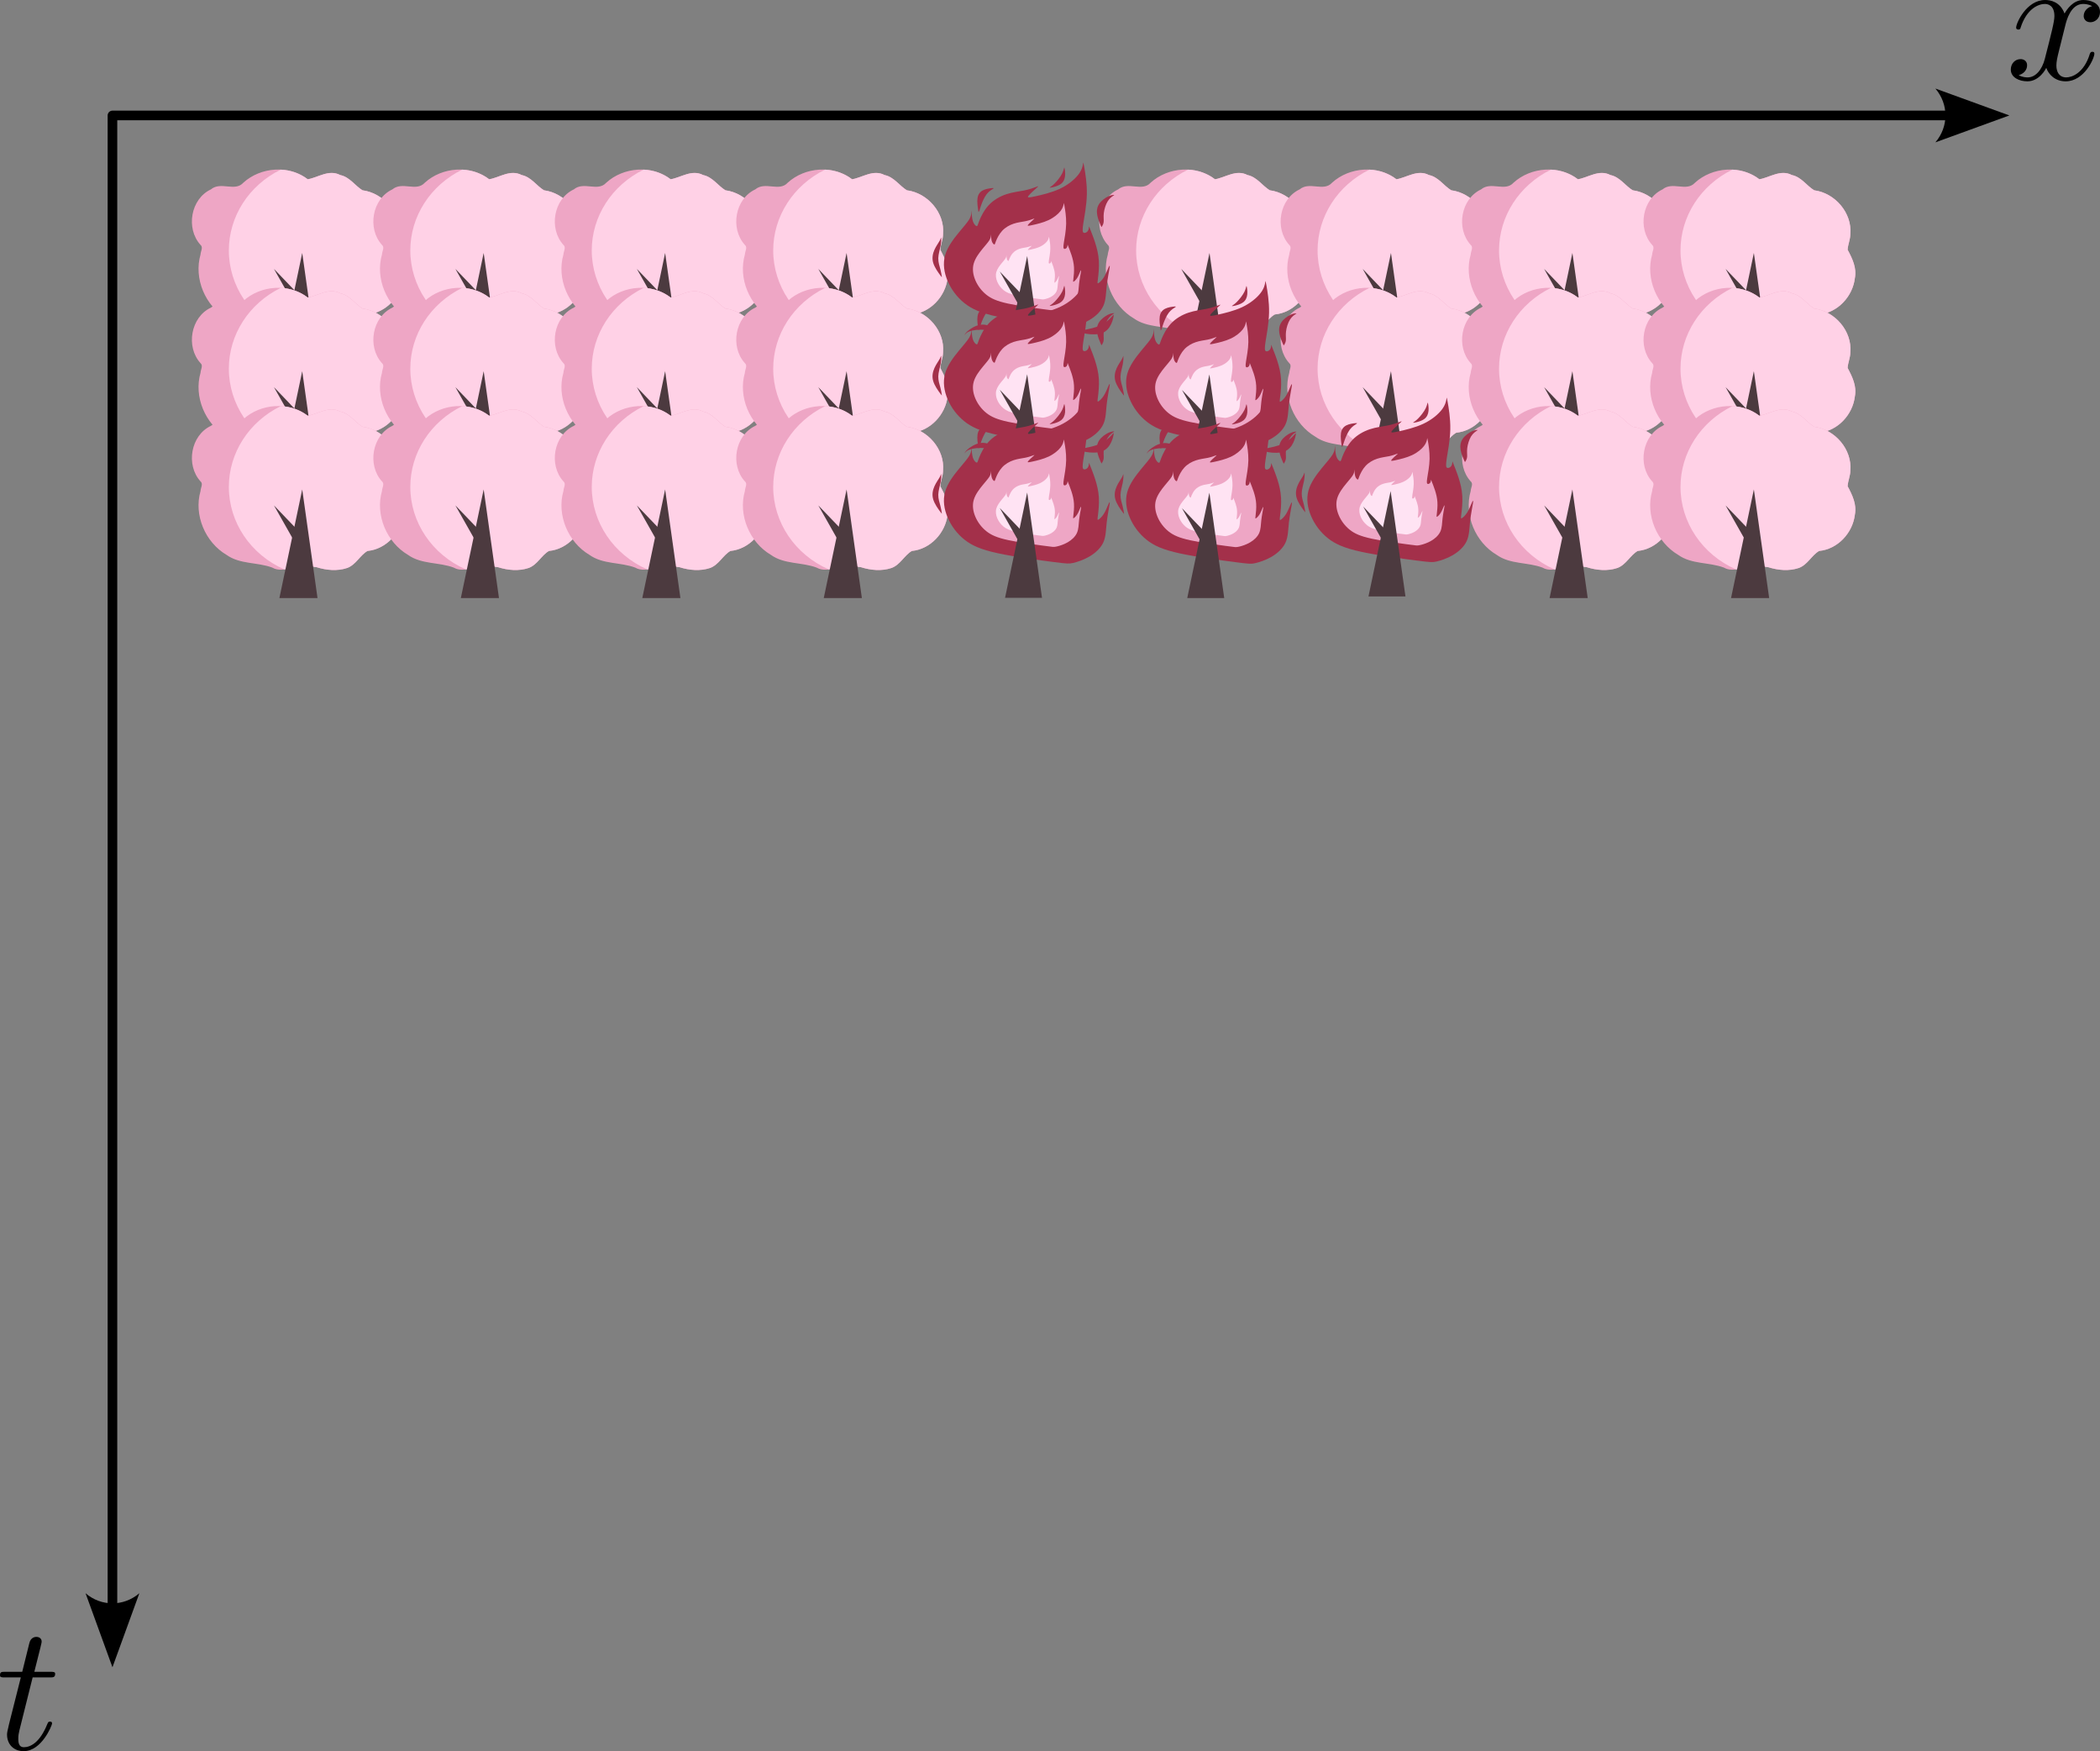 <?xml version="1.0" encoding="UTF-8" standalone="no"?>
<svg
   width="503.557pt"
   height="419.805pt"
   viewBox="0 0 503.557 419.805"
   version="1.2"
   id="svg711"
   sodipodi:docname="arbre10.svg"
   inkscape:version="1.4.1 (1:1.4.1+202503302257+93de688d07)"
   inkscape:export-filename="arbre3.svg"
   inkscape:export-xdpi="320"
   inkscape:export-ydpi="320"
   xmlns:inkscape="http://www.inkscape.org/namespaces/inkscape"
   xmlns:sodipodi="http://sodipodi.sourceforge.net/DTD/sodipodi-0.dtd"
   xmlns="http://www.w3.org/2000/svg"
   xmlns:svg="http://www.w3.org/2000/svg">
  <rect x="0" y="0" width="503.557" height="419.805" fill="#808080" stroke="none"/>
  <sodipodi:namedview
     id="namedview711"
     pagecolor="#ffffff"
     bordercolor="#666666"
     borderopacity="1.0"
     inkscape:showpageshadow="2"
     inkscape:pageopacity="0.0"
     inkscape:pagecheckerboard="0"
     inkscape:deskcolor="#d1d1d1"
     inkscape:document-units="pt"
     inkscape:zoom="1.2677771"
     inkscape:cx="331.28853"
     inkscape:cy="305.65311"
     inkscape:window-width="1850"
     inkscape:window-height="1016"
     inkscape:window-x="0"
     inkscape:window-y="0"
     inkscape:window-maximized="1"
     inkscape:current-layer="surface4059148">
    <inkscape:page
       x="0"
       y="0"
       width="503.557"
       height="419.805"
       id="page2"
       margin="0"
       bleed="0" />
  </sodipodi:namedview>
  <defs
     id="defs2">
    <clipPath
       id="clip1">
      <path
         d="m 482,0 h 21.555 V 20 H 482 Z m 0,0"
         id="path1" />
    </clipPath>
    <clipPath
       id="clip2">
      <path
         d="m 0,392 h 14 v 27.805 H 0 Z m 0,0"
         id="path2" />
    </clipPath>
  </defs>
  <g
     id="surface4059148">
    <path
       style="fill:#eea6c5;fill-opacity:1;fill-rule:nonzero;stroke:none"
       d="m 289.551,79.594 c -2.004,-0.566 -4.539,1.039 -6.676,-0.207 -3.582,-1.359 -7.746,-0.742 -10.996,-3.055 -5.117,-3.02 -7.898,-9.57 -6.238,-15.324 0.019,-0.781 0.711,-1.723 -0.031,-2.328 -3.535,-3.926 -2.34,-11.004 2.516,-13.277 2.383,-1.992 5.754,0.645 7.773,-1.598 4.141,-3.781 10.953,-4.305 15.441,-0.832 2.375,-0.359 5.074,-2.453 7.797,-1.012 2.273,0.465 3.566,2.578 5.336,3.652 4.992,0.637 9.148,5.422 8.684,10.508 0,1.273 -0.598,2.527 -0.648,3.75 1.117,2.094 2.223,4.359 1.734,6.809 -0.504,4.371 -4.109,8.281 -8.562,8.703 -1.789,1.02 -2.77,3.316 -4.875,4.082 -2.391,0.809 -5,0.551 -7.336,-0.188 -1.918,-0.035 -5,-2.5 -2.18,-3.824 2.977,-0.82 0.09,2.773 -0.93,3.406 -0.266,0.25 -0.535,0.496 -0.809,0.734 z m 0,0"
       id="path3" />
    <path
       style="fill:#ffd1e6;fill-opacity:1;fill-rule:nonzero;stroke:none"
       d="m 284.887,40.66 c -7.645,3.746 -12.449,11.219 -12.457,19.375 0.004,8.488 5.195,16.199 13.312,19.781 1.328,-0.156 2.656,-0.547 3.809,-0.223 0.273,-0.238 0.543,-0.484 0.809,-0.734 0.18,-0.113 0.422,-0.324 0.68,-0.582 0.688,0.574 1.652,0.984 2.43,1 2.336,0.738 4.945,0.996 7.336,0.188 2.105,-0.766 3.086,-3.062 4.875,-4.082 4.453,-0.422 8.059,-4.332 8.562,-8.703 0.488,-2.449 -0.617,-4.715 -1.734,-6.809 0.051,-1.223 0.648,-2.477 0.648,-3.75 0.465,-5.086 -3.688,-9.871 -8.684,-10.508 -1.77,-1.074 -3.062,-3.188 -5.336,-3.652 -2.723,-1.441 -5.422,0.652 -7.797,1.012 -1.867,-1.445 -4.141,-2.195 -6.453,-2.312 z m 0,0"
       id="path4" />
    <path
       style="fill:#4c3a3f;fill-opacity:1;fill-rule:nonzero;stroke:none"
       d="m 284.551,86.676 h 9.141 l -3.664,-26.035 z m 0,0"
       id="path5" />
    <path
       style="fill:#4c3a3f;fill-opacity:1;fill-rule:nonzero;stroke:none"
       d="m 287.777,72.477 -4.531,-8.012 5.035,5.25 z m 0,0"
       id="path6" />
    <path
       style="fill:#eea6c5;fill-opacity:1;fill-rule:nonzero;stroke:none"
       d="M 71.996,79.594 C 69.992,79.027 67.457,80.633 65.32,79.387 61.738,78.027 57.574,78.645 54.324,76.332 49.207,73.312 46.426,66.762 48.086,61.008 c 0.02,-0.781 0.711,-1.723 -0.031,-2.328 -3.535,-3.926 -2.34,-11.004 2.516,-13.277 2.383,-1.992 5.754,0.645 7.773,-1.598 4.141,-3.781 10.953,-4.305 15.441,-0.832 2.375,-0.359 5.074,-2.453 7.797,-1.012 2.273,0.465 3.566,2.578 5.336,3.652 4.992,0.637 9.148,5.422 8.684,10.508 0,1.273 -0.598,2.527 -0.648,3.75 1.117,2.094 2.223,4.359 1.734,6.809 -0.504,4.371 -4.109,8.281 -8.562,8.703 -1.789,1.02 -2.77,3.316 -4.875,4.082 -2.391,0.809 -5,0.551 -7.336,-0.188 -1.918,-0.035 -5,-2.5 -2.18,-3.824 2.977,-0.82 0.09,2.773 -0.93,3.406 -0.266,0.25 -0.535,0.496 -0.809,0.734 z m 0,0"
       id="path7" />
    <path
       style="fill:#ffd1e6;fill-opacity:1;fill-rule:nonzero;stroke:none"
       d="M 67.332,40.66 C 59.688,44.406 54.883,51.879 54.875,60.035 c 0.004,8.488 5.195,16.199 13.312,19.781 1.328,-0.156 2.656,-0.547 3.809,-0.223 0.273,-0.238 0.543,-0.484 0.809,-0.734 0.18,-0.113 0.422,-0.324 0.68,-0.582 0.688,0.574 1.652,0.984 2.43,1 2.336,0.738 4.945,0.996 7.336,0.188 2.105,-0.766 3.086,-3.062 4.875,-4.082 4.453,-0.422 8.059,-4.332 8.562,-8.703 0.488,-2.449 -0.617,-4.715 -1.734,-6.809 0.051,-1.223 0.648,-2.477 0.648,-3.75 0.465,-5.086 -3.691,-9.871 -8.684,-10.508 -1.77,-1.074 -3.062,-3.188 -5.336,-3.652 -2.723,-1.441 -5.422,0.652 -7.797,1.012 -1.867,-1.445 -4.141,-2.195 -6.453,-2.312 z m 0,0"
       id="path8" />
    <path
       style="fill:#4c3a3f;fill-opacity:1;fill-rule:nonzero;stroke:none"
       d="m 66.996,86.676 h 9.141 L 72.473,60.641 Z m 0,0"
       id="path9" />
    <path
       style="fill:#4c3a3f;fill-opacity:1;fill-rule:nonzero;stroke:none"
       d="m 70.223,72.477 -4.531,-8.012 5.035,5.25 z m 0,0"
       id="path10" />
    <path
       style="fill:#eea6c5;fill-opacity:1;fill-rule:nonzero;stroke:none"
       d="m 115.508,79.594 c -2.004,-0.566 -4.539,1.039 -6.676,-0.207 -3.582,-1.359 -7.75,-0.742 -10.996,-3.055 C 92.719,73.312 89.934,66.762 91.594,61.008 c 0.02,-0.781 0.715,-1.723 -0.031,-2.328 -3.535,-3.926 -2.336,-11.004 2.52,-13.277 2.383,-1.992 5.754,0.645 7.773,-1.598 4.141,-3.781 10.949,-4.305 15.441,-0.832 2.375,-0.359 5.074,-2.453 7.797,-1.012 2.273,0.465 3.566,2.578 5.336,3.652 4.992,0.637 9.145,5.422 8.684,10.508 0,1.273 -0.598,2.527 -0.648,3.75 1.117,2.094 2.223,4.359 1.734,6.809 -0.504,4.371 -4.109,8.281 -8.566,8.703 -1.789,1.02 -2.77,3.316 -4.871,4.082 -2.395,0.809 -5,0.551 -7.34,-0.188 -1.918,-0.035 -4.996,-2.5 -2.176,-3.824 2.973,-0.82 0.09,2.773 -0.93,3.406 -0.266,0.25 -0.535,0.496 -0.809,0.734 z m 0,0"
       id="path11" />
    <path
       style="fill:#ffd1e6;fill-opacity:1;fill-rule:nonzero;stroke:none"
       d="m 110.844,40.66 c -7.648,3.746 -12.453,11.219 -12.457,19.375 0.004,8.488 5.195,16.199 13.313,19.781 1.328,-0.156 2.656,-0.547 3.809,-0.223 0.273,-0.238 0.543,-0.484 0.809,-0.734 0.18,-0.113 0.422,-0.324 0.676,-0.582 0.691,0.574 1.656,0.984 2.43,1 2.34,0.738 4.945,0.996 7.336,0.188 2.105,-0.766 3.086,-3.062 4.875,-4.082 4.457,-0.422 8.062,-4.332 8.566,-8.703 0.488,-2.449 -0.617,-4.715 -1.734,-6.809 0.051,-1.223 0.648,-2.477 0.648,-3.75 0.461,-5.086 -3.691,-9.871 -8.684,-10.508 -1.77,-1.074 -3.062,-3.188 -5.336,-3.652 -2.723,-1.441 -5.422,0.652 -7.797,1.012 -1.871,-1.445 -4.141,-2.195 -6.453,-2.312 z m 0,0"
       id="path12" />
    <path
       style="fill:#4c3a3f;fill-opacity:1;fill-rule:nonzero;stroke:none"
       d="m 110.508,86.676 h 9.141 l -3.668,-26.035 z m 0,0"
       id="path13" />
    <path
       style="fill:#4c3a3f;fill-opacity:1;fill-rule:nonzero;stroke:none"
       d="m 113.734,72.477 -4.535,-8.012 5.039,5.25 z m 0,0"
       id="path14" />
    <path
       style="fill:#eea6c5;fill-opacity:1;fill-rule:nonzero;stroke:none"
       d="m 159.02,79.594 c -2.004,-0.566 -4.539,1.039 -6.68,-0.207 -3.582,-1.359 -7.746,-0.742 -10.992,-3.055 -5.117,-3.02 -7.902,-9.57 -6.242,-15.324 0.019,-0.781 0.715,-1.723 -0.031,-2.328 -3.535,-3.926 -2.336,-11.004 2.52,-13.277 2.383,-1.992 5.754,0.645 7.773,-1.598 4.137,-3.781 10.949,-4.305 15.441,-0.832 2.375,-0.359 5.074,-2.453 7.797,-1.012 2.273,0.465 3.566,2.578 5.336,3.652 4.992,0.637 9.145,5.422 8.684,10.508 0,1.273 -0.598,2.527 -0.648,3.75 1.113,2.094 2.223,4.359 1.734,6.809 -0.504,4.371 -4.113,8.281 -8.566,8.703 -1.789,1.02 -2.77,3.316 -4.875,4.082 -2.391,0.809 -4.996,0.551 -7.336,-0.188 -1.918,-0.035 -4.996,-2.5 -2.176,-3.824 2.973,-0.82 0.09,2.773 -0.93,3.406 -0.266,0.25 -0.535,0.496 -0.809,0.734 z m 0,0"
       id="path15" />
    <path
       style="fill:#ffd1e6;fill-opacity:1;fill-rule:nonzero;stroke:none"
       d="m 154.355,40.66 c -7.648,3.746 -12.453,11.219 -12.461,19.375 0.004,8.488 5.199,16.199 13.316,19.781 1.328,-0.156 2.656,-0.547 3.809,-0.223 0.273,-0.238 0.543,-0.484 0.809,-0.734 0.18,-0.113 0.422,-0.324 0.676,-0.582 0.691,0.574 1.656,0.984 2.43,1 2.34,0.738 4.945,0.996 7.336,0.188 2.105,-0.766 3.086,-3.062 4.875,-4.082 4.457,-0.422 8.062,-4.332 8.566,-8.703 0.488,-2.449 -0.621,-4.715 -1.734,-6.809 0.051,-1.223 0.648,-2.477 0.648,-3.75 0.461,-5.086 -3.691,-9.871 -8.684,-10.508 -1.77,-1.074 -3.062,-3.188 -5.336,-3.652 -2.723,-1.441 -5.422,0.652 -7.797,1.012 -1.871,-1.445 -4.141,-2.195 -6.453,-2.312 z m 0,0"
       id="path16" />
    <path
       style="fill:#4c3a3f;fill-opacity:1;fill-rule:nonzero;stroke:none"
       d="m 154.016,86.676 h 9.141 l -3.664,-26.035 z m 0,0"
       id="path17" />
    <path
       style="fill:#4c3a3f;fill-opacity:1;fill-rule:nonzero;stroke:none"
       d="m 157.246,72.477 -4.535,-8.012 5.039,5.25 z m 0,0"
       id="path18" />
    <path
       style="fill:#eea6c5;fill-opacity:1;fill-rule:nonzero;stroke:none"
       d="m 202.527,79.594 c -2,-0.566 -4.535,1.039 -6.676,-0.207 -3.582,-1.359 -7.746,-0.742 -10.992,-3.055 -5.117,-3.02 -7.902,-9.57 -6.242,-15.324 0.019,-0.781 0.715,-1.723 -0.031,-2.328 -3.535,-3.926 -2.336,-11.004 2.52,-13.277 2.383,-1.992 5.754,0.645 7.773,-1.598 4.137,-3.781 10.949,-4.305 15.441,-0.832 2.375,-0.359 5.074,-2.453 7.793,-1.012 2.277,0.465 3.566,2.578 5.34,3.652 4.992,0.637 9.145,5.422 8.68,10.508 0.004,1.273 -0.594,2.527 -0.645,3.75 1.113,2.094 2.223,4.359 1.73,6.809 -0.504,4.371 -4.109,8.281 -8.562,8.703 -1.789,1.02 -2.77,3.316 -4.875,4.082 -2.391,0.809 -4.996,0.551 -7.336,-0.188 -1.918,-0.035 -5,-2.5 -2.176,-3.824 2.973,-0.82 0.086,2.773 -0.934,3.406 -0.262,0.25 -0.535,0.496 -0.809,0.734 z m 0,0"
       id="path19" />
    <path
       style="fill:#ffd1e6;fill-opacity:1;fill-rule:nonzero;stroke:none"
       d="m 197.863,40.66 c -7.645,3.746 -12.449,11.219 -12.457,19.375 0.004,8.488 5.199,16.199 13.316,19.781 1.324,-0.156 2.652,-0.547 3.805,-0.223 0.273,-0.238 0.547,-0.484 0.809,-0.734 0.184,-0.113 0.426,-0.324 0.68,-0.582 0.688,0.574 1.652,0.984 2.43,1 2.34,0.738 4.945,0.996 7.336,0.188 2.105,-0.766 3.086,-3.062 4.875,-4.082 4.453,-0.422 8.059,-4.332 8.562,-8.703 0.488,-2.449 -0.617,-4.715 -1.73,-6.809 0.051,-1.223 0.648,-2.477 0.648,-3.75 0.461,-5.086 -3.691,-9.871 -8.684,-10.508 -1.773,-1.074 -3.062,-3.188 -5.34,-3.652 -2.719,-1.441 -5.418,0.652 -7.793,1.012 -1.871,-1.445 -4.141,-2.195 -6.457,-2.312 z m 0,0"
       id="path20" />
    <path
       style="fill:#4c3a3f;fill-opacity:1;fill-rule:nonzero;stroke:none"
       d="m 197.527,86.676 h 9.141 l -3.664,-26.035 z m 0,0"
       id="path21" />
    <path
       style="fill:#4c3a3f;fill-opacity:1;fill-rule:nonzero;stroke:none"
       d="m 200.758,72.477 -4.535,-8.012 5.039,5.25 z m 0,0"
       id="path22" />
    <path
       style="fill:#eea6c5;fill-opacity:1;fill-rule:nonzero;stroke:none"
       d="m 333.062,79.594 c -2.004,-0.566 -4.539,1.039 -6.676,-0.207 -3.582,-1.359 -7.746,-0.742 -10.992,-3.055 -5.121,-3.02 -7.902,-9.57 -6.242,-15.324 0.019,-0.781 0.711,-1.723 -0.031,-2.328 -3.535,-3.926 -2.34,-11.004 2.516,-13.277 2.383,-1.992 5.754,0.645 7.773,-1.598 4.141,-3.781 10.953,-4.305 15.441,-0.832 2.375,-0.359 5.074,-2.453 7.797,-1.012 2.273,0.465 3.566,2.578 5.336,3.652 4.996,0.637 9.148,5.422 8.684,10.508 0,1.273 -0.598,2.527 -0.648,3.75 1.117,2.094 2.223,4.359 1.734,6.809 -0.504,4.371 -4.109,8.281 -8.562,8.703 -1.789,1.02 -2.77,3.316 -4.875,4.082 -2.391,0.809 -5,0.551 -7.336,-0.188 -1.918,-0.035 -5,-2.5 -2.18,-3.824 2.977,-0.82 0.09,2.773 -0.93,3.406 -0.266,0.25 -0.535,0.496 -0.809,0.734 z m 0,0"
       id="path23" />
    <path
       style="fill:#ffd1e6;fill-opacity:1;fill-rule:nonzero;stroke:none"
       d="m 328.398,40.66 c -7.645,3.746 -12.449,11.219 -12.457,19.375 0.004,8.488 5.195,16.199 13.312,19.781 1.328,-0.156 2.656,-0.547 3.809,-0.223 0.273,-0.238 0.543,-0.484 0.809,-0.734 0.184,-0.113 0.422,-0.324 0.68,-0.582 0.688,0.574 1.652,0.984 2.43,1 2.336,0.738 4.945,0.996 7.336,0.188 2.105,-0.766 3.086,-3.062 4.875,-4.082 4.453,-0.422 8.059,-4.332 8.562,-8.703 0.488,-2.449 -0.617,-4.715 -1.734,-6.809 0.051,-1.223 0.648,-2.477 0.648,-3.75 0.465,-5.086 -3.688,-9.871 -8.684,-10.508 -1.77,-1.074 -3.062,-3.188 -5.336,-3.652 -2.723,-1.441 -5.422,0.652 -7.797,1.012 -1.867,-1.445 -4.141,-2.195 -6.453,-2.312 z m 0,0"
       id="path24" />
    <path
       style="fill:#4c3a3f;fill-opacity:1;fill-rule:nonzero;stroke:none"
       d="m 328.062,86.676 h 9.141 l -3.664,-26.035 z m 0,0"
       id="path25" />
    <path
       style="fill:#4c3a3f;fill-opacity:1;fill-rule:nonzero;stroke:none"
       d="m 331.289,72.477 -4.531,-8.012 5.035,5.25 z m 0,0"
       id="path26" />
    <path
       style="fill:#eea6c5;fill-opacity:1;fill-rule:nonzero;stroke:none"
       d="m 376.574,79.594 c -2.004,-0.566 -4.539,1.039 -6.676,-0.207 -3.582,-1.359 -7.75,-0.742 -10.996,-3.055 C 353.785,73.312 351,66.762 352.66,61.008 c 0.019,-0.781 0.715,-1.723 -0.031,-2.328 -3.531,-3.926 -2.336,-11.004 2.52,-13.277 2.383,-1.992 5.754,0.645 7.773,-1.598 4.141,-3.781 10.949,-4.305 15.441,-0.832 2.375,-0.359 5.074,-2.453 7.797,-1.012 2.273,0.465 3.566,2.578 5.336,3.652 4.992,0.637 9.145,5.422 8.684,10.508 0,1.273 -0.598,2.527 -0.648,3.75 1.117,2.094 2.223,4.359 1.734,6.809 -0.504,4.371 -4.109,8.281 -8.566,8.703 -1.789,1.02 -2.77,3.316 -4.871,4.082 -2.395,0.809 -5,0.551 -7.34,-0.188 -1.918,-0.035 -4.996,-2.5 -2.176,-3.824 2.973,-0.82 0.09,2.773 -0.93,3.406 -0.266,0.25 -0.535,0.496 -0.809,0.734 z m 0,0"
       id="path27" />
    <path
       style="fill:#ffd1e6;fill-opacity:1;fill-rule:nonzero;stroke:none"
       d="m 371.91,40.66 c -7.648,3.746 -12.453,11.219 -12.457,19.375 0.004,8.488 5.195,16.199 13.312,19.781 1.328,-0.156 2.656,-0.547 3.809,-0.223 0.273,-0.238 0.543,-0.484 0.809,-0.734 0.18,-0.113 0.422,-0.324 0.676,-0.582 0.691,0.574 1.656,0.984 2.43,1 2.34,0.738 4.945,0.996 7.34,0.188 2.102,-0.766 3.082,-3.062 4.875,-4.082 4.453,-0.422 8.059,-4.332 8.562,-8.703 0.488,-2.449 -0.617,-4.715 -1.734,-6.809 0.051,-1.223 0.648,-2.477 0.648,-3.75 0.465,-5.086 -3.691,-9.871 -8.684,-10.508 -1.77,-1.074 -3.062,-3.188 -5.336,-3.652 -2.723,-1.441 -5.422,0.652 -7.797,1.012 -1.871,-1.445 -4.141,-2.195 -6.453,-2.312 z m 0,0"
       id="path28" />
    <path
       style="fill:#4c3a3f;fill-opacity:1;fill-rule:nonzero;stroke:none"
       d="m 371.574,86.676 h 9.141 l -3.668,-26.035 z m 0,0"
       id="path29" />
    <path
       style="fill:#4c3a3f;fill-opacity:1;fill-rule:nonzero;stroke:none"
       d="m 374.801,72.477 -4.531,-8.012 5.035,5.25 z m 0,0"
       id="path30" />
    <path
       style="fill:#eea6c5;fill-opacity:1;fill-rule:nonzero;stroke:none"
       d="m 420.086,79.594 c -2.004,-0.566 -4.539,1.039 -6.676,-0.207 -3.582,-1.359 -7.75,-0.742 -10.996,-3.055 -5.117,-3.02 -7.902,-9.57 -6.242,-15.324 0.019,-0.781 0.715,-1.723 -0.031,-2.328 -3.535,-3.926 -2.336,-11.004 2.52,-13.277 2.383,-1.992 5.754,0.645 7.773,-1.598 4.141,-3.781 10.949,-4.305 15.441,-0.832 2.375,-0.359 5.074,-2.453 7.797,-1.012 2.273,0.465 3.566,2.578 5.336,3.652 4.992,0.637 9.145,5.422 8.684,10.508 0,1.273 -0.598,2.527 -0.648,3.75 1.117,2.094 2.223,4.359 1.734,6.809 -0.504,4.371 -4.109,8.281 -8.566,8.703 -1.789,1.02 -2.77,3.316 -4.871,4.082 -2.395,0.809 -5,0.551 -7.34,-0.188 -1.918,-0.035 -4.996,-2.5 -2.176,-3.824 2.973,-0.82 0.09,2.773 -0.93,3.406 -0.266,0.25 -0.535,0.496 -0.809,0.734 z m 0,0"
       id="path31" />
    <path
       style="fill:#ffd1e6;fill-opacity:1;fill-rule:nonzero;stroke:none"
       d="m 415.422,40.66 c -7.648,3.746 -12.453,11.219 -12.457,19.375 0.004,8.488 5.195,16.199 13.312,19.781 1.328,-0.156 2.656,-0.547 3.809,-0.223 0.273,-0.238 0.543,-0.484 0.809,-0.734 0.18,-0.113 0.422,-0.324 0.676,-0.582 0.691,0.574 1.656,0.984 2.43,1 2.34,0.738 4.945,0.996 7.34,0.188 2.102,-0.766 3.082,-3.062 4.871,-4.082 4.457,-0.422 8.062,-4.332 8.566,-8.703 0.488,-2.449 -0.617,-4.715 -1.734,-6.809 0.051,-1.223 0.648,-2.477 0.648,-3.75 C 444.152,51.035 440,46.25 435.008,45.613 c -1.77,-1.074 -3.062,-3.188 -5.336,-3.652 -2.723,-1.441 -5.422,0.652 -7.797,1.012 -1.871,-1.445 -4.141,-2.195 -6.453,-2.312 z m 0,0"
       id="path32" />
    <path
       style="fill:#4c3a3f;fill-opacity:1;fill-rule:nonzero;stroke:none"
       d="m 415.086,86.676 h 9.141 l -3.668,-26.035 z m 0,0"
       id="path33" />
    <path
       style="fill:#4c3a3f;fill-opacity:1;fill-rule:nonzero;stroke:none"
       d="m 418.312,72.477 -4.535,-8.012 5.039,5.25 z m 0,0"
       id="path34" />
    <path
       style="fill:#a3304a;fill-opacity:1;fill-rule:nonzero;stroke:none"
       d="m 252.676,78.043 c -3.246,-0.414 -9.309,-1.219 -13.414,-2.109 C 235.152,75.043 233,74.062 231.23,72.645 c -1.766,-1.418 -3.145,-3.277 -3.996,-5.277 -0.852,-2 -1.18,-4.145 -0.609,-6.168 0.57,-2.027 2.039,-3.93 3.23,-5.387 1.191,-1.453 2.105,-2.457 2.574,-3.246 0.469,-0.789 0.492,-1.363 0.504,-1.727 0.016,-0.367 0.027,-0.527 0.051,-0.066 0.023,0.457 0.066,1.535 0.309,2.27 0.238,0.734 0.68,1.125 0.898,1.164 0.223,0.039 0.223,-0.27 0.605,-1.227 0.379,-0.957 1.137,-2.559 2.285,-3.797 1.148,-1.238 2.691,-2.113 4.227,-2.625 1.539,-0.508 3.074,-0.656 4.344,-0.914 1.27,-0.262 2.266,-0.629 2.82,-0.844 0.555,-0.211 0.664,-0.27 0.133,0.219 -0.531,0.484 -1.699,1.512 -2.023,1.98 -0.324,0.473 0.199,0.379 1.672,0.059 1.477,-0.32 3.906,-0.875 5.902,-1.812 1.992,-0.938 3.555,-2.258 4.422,-3.387 0.867,-1.129 1.039,-2.066 1.121,-2.551 0.082,-0.484 0.07,-0.512 0.293,0.758 0.223,1.27 0.676,3.832 0.625,6.488 -0.051,2.656 -0.602,5.402 -0.852,7.008 -0.246,1.609 -0.188,2.074 0.07,2.223 0.258,0.145 0.719,-0.027 0.973,-0.352 0.254,-0.328 0.305,-0.812 0.32,-1.035 0.016,-0.223 -0.004,-0.191 0.246,0.449 0.25,0.645 0.766,1.891 1.211,3.262 0.445,1.371 0.816,2.863 0.91,4.445 0.09,1.578 -0.094,3.246 -0.215,4.215 -0.121,0.969 -0.18,1.238 0.078,1.117 0.258,-0.117 0.828,-0.621 1.297,-1.348 0.469,-0.73 0.832,-1.68 1.098,-2.281 0.266,-0.602 0.434,-0.855 0.316,-0.062 -0.113,0.793 -0.508,2.633 -0.695,4.367 -0.191,1.738 -0.172,3.375 -0.809,4.773 -0.641,1.402 -1.934,2.566 -3.34,3.391 -1.406,0.824 -2.922,1.305 -3.898,1.535 -0.977,0.227 -1.406,0.199 -4.652,-0.219 z m 0,0"
       id="path35" />
    <path
       style="fill:#eea6c5;fill-opacity:1;fill-rule:nonzero;stroke:none"
       d="m 250.332,74.145 c -1.977,-0.262 -5.926,-0.785 -8.605,-1.367 -2.68,-0.578 -4.082,-1.219 -5.234,-2.141 -1.152,-0.926 -2.051,-2.141 -2.609,-3.445 -0.555,-1.305 -0.77,-2.703 -0.395,-4.02 0.371,-1.32 1.328,-2.562 2.105,-3.512 0.777,-0.949 1.375,-1.605 1.68,-2.117 0.305,-0.516 0.32,-0.891 0.328,-1.129 0.012,-0.238 0.016,-0.34 0.031,-0.043 0.019,0.301 0.043,1.004 0.203,1.48 0.156,0.48 0.441,0.734 0.586,0.762 0.145,0.023 0.145,-0.18 0.395,-0.801 0.246,-0.625 0.742,-1.668 1.492,-2.477 0.746,-0.809 1.75,-1.379 2.754,-1.711 1.004,-0.332 2.004,-0.43 2.832,-0.598 0.828,-0.168 1.477,-0.41 1.84,-0.547 0.359,-0.141 0.43,-0.176 0.086,0.141 -0.348,0.316 -1.109,0.988 -1.32,1.293 -0.211,0.305 0.129,0.246 1.094,0.035 0.961,-0.207 2.543,-0.57 3.844,-1.18 1.301,-0.613 2.32,-1.473 2.887,-2.207 0.566,-0.738 0.676,-1.352 0.73,-1.664 0.051,-0.316 0.047,-0.336 0.191,0.492 0.145,0.828 0.441,2.5 0.406,4.23 -0.031,1.734 -0.391,3.523 -0.555,4.57 -0.16,1.047 -0.121,1.352 0.047,1.449 0.168,0.094 0.469,-0.016 0.633,-0.23 0.168,-0.215 0.199,-0.527 0.211,-0.672 0.008,-0.148 -0.004,-0.125 0.156,0.293 0.164,0.418 0.504,1.23 0.793,2.125 0.289,0.895 0.531,1.867 0.594,2.898 0.059,1.031 -0.062,2.117 -0.141,2.75 -0.082,0.633 -0.117,0.805 0.051,0.727 0.168,-0.074 0.539,-0.406 0.844,-0.879 0.305,-0.477 0.543,-1.094 0.715,-1.488 0.176,-0.391 0.285,-0.559 0.211,-0.039 -0.074,0.516 -0.332,1.715 -0.457,2.848 -0.121,1.133 -0.109,2.199 -0.527,3.113 -0.414,0.914 -1.258,1.672 -2.176,2.211 -0.918,0.535 -1.906,0.852 -2.543,1 -0.637,0.148 -0.918,0.129 -1.059,0.121 -0.141,-0.012 -0.141,-0.012 -2.117,-0.273 z m 0,0"
       id="path36" />
    <path
       style="fill:#ffe3f3;fill-opacity:1;fill-rule:nonzero;stroke:none"
       d="m 248.746,71.621 c -1.152,-0.152 -3.461,-0.461 -5.023,-0.797 -1.566,-0.34 -2.387,-0.715 -3.059,-1.254 -0.672,-0.539 -1.195,-1.246 -1.523,-2.008 -0.324,-0.762 -0.449,-1.578 -0.23,-2.352 0.219,-0.77 0.777,-1.496 1.23,-2.047 0.453,-0.555 0.801,-0.938 0.98,-1.238 0.18,-0.301 0.188,-0.516 0.191,-0.656 0.008,-0.141 0.008,-0.199 0.019,-0.027 0.008,0.176 0.023,0.586 0.117,0.867 0.09,0.277 0.258,0.426 0.344,0.441 0.082,0.016 0.082,-0.102 0.227,-0.465 0.148,-0.367 0.434,-0.977 0.871,-1.445 0.438,-0.473 1.023,-0.805 1.609,-1 0.586,-0.195 1.172,-0.25 1.656,-0.352 0.48,-0.098 0.863,-0.238 1.074,-0.316 0.211,-0.082 0.25,-0.105 0.047,0.082 -0.199,0.184 -0.645,0.574 -0.77,0.754 -0.121,0.18 0.078,0.145 0.637,0.02 0.562,-0.121 1.488,-0.332 2.246,-0.688 0.762,-0.359 1.355,-0.859 1.684,-1.289 0.332,-0.43 0.398,-0.789 0.43,-0.973 0.031,-0.184 0.027,-0.195 0.109,0.289 0.086,0.484 0.258,1.457 0.238,2.469 -0.019,1.012 -0.23,2.059 -0.324,2.668 -0.094,0.613 -0.07,0.789 0.027,0.848 0.098,0.055 0.273,-0.012 0.371,-0.137 0.098,-0.121 0.117,-0.305 0.121,-0.391 0.008,-0.086 0,-0.074 0.094,0.172 0.094,0.242 0.293,0.719 0.461,1.238 0.172,0.523 0.312,1.094 0.348,1.695 0.035,0.602 -0.039,1.234 -0.082,1.605 -0.047,0.367 -0.07,0.469 0.027,0.426 0.102,-0.047 0.316,-0.238 0.496,-0.516 0.176,-0.277 0.316,-0.641 0.418,-0.867 0.102,-0.23 0.164,-0.328 0.121,-0.023 -0.043,0.301 -0.195,1 -0.266,1.66 -0.074,0.664 -0.066,1.285 -0.309,1.82 -0.242,0.531 -0.734,0.977 -1.27,1.289 -0.535,0.312 -1.113,0.496 -1.484,0.582 -0.371,0.09 -0.539,0.078 -0.621,0.074 -0.082,-0.008 -0.082,-0.008 -1.234,-0.16 z m 0,0"
       id="path37" />
    <path
       style="fill:#a3304a;fill-opacity:1;fill-rule:nonzero;stroke:none"
       d="m 225.422,65.934 c -0.445,-0.605 -1.336,-1.816 -1.66,-2.957 -0.324,-1.137 -0.09,-2.207 0.305,-3.098 0.395,-0.887 0.945,-1.602 1.246,-2.148 0.301,-0.547 0.352,-0.926 0.375,-0.715 0.027,0.211 0.027,1.016 -0.148,1.941 -0.18,0.926 -0.531,1.973 -0.551,2.945 -0.019,0.977 0.293,1.875 0.496,2.637 0.203,0.762 0.293,1.383 0.336,1.691 0.047,0.312 0.047,0.312 -0.398,-0.297 z m 0,0"
       id="path38" />
    <path
       style="fill:#a3304a;fill-opacity:1;fill-rule:nonzero;stroke:none"
       d="m 239.273,79.758 c -0.379,0.027 -1.684,-0.492 -3.086,-0.656 -1.402,-0.168 -2.906,0.023 -3.758,0.352 -0.848,0.332 -1.043,0.805 -1.098,0.852 -0.055,0.043 0.027,-0.34 0.688,-0.922 0.66,-0.586 1.895,-1.367 3.082,-1.535 1.188,-0.168 2.328,0.281 3.172,0.793 0.84,0.516 1.383,1.09 1,1.117 z m 0,0"
       id="path39" />
    <path
       style="fill:#a3304a;fill-opacity:1;fill-rule:nonzero;stroke:none"
       d="m 259.441,79.27 c 0.547,-0.246 2.148,-0.43 3.496,-0.902 1.348,-0.473 2.441,-1.238 3.121,-1.887 0.684,-0.648 0.953,-1.18 0.984,-0.945 0.035,0.234 -0.164,1.23 -0.598,2.16 -0.438,0.926 -1.105,1.781 -2.23,2.176 -1.129,0.391 -2.707,0.324 -3.754,0.137 -1.047,-0.188 -1.562,-0.496 -1.02,-0.738 z m 0,0"
       id="path40" />
    <path
       style="fill:#a3304a;fill-opacity:1;fill-rule:nonzero;stroke:none"
       d="m 234.535,50.23 c -0.09,-0.613 -0.27,-1.844 -0.133,-2.75 0.137,-0.91 0.59,-1.496 1.285,-1.852 0.691,-0.355 1.625,-0.48 2.125,-0.527 0.5,-0.047 0.566,-0.016 0.266,0.188 -0.301,0.199 -0.969,0.57 -1.527,1.312 -0.559,0.738 -1.012,1.848 -1.27,2.562 -0.258,0.715 -0.32,1.035 -0.398,1.25 -0.078,0.215 -0.168,0.324 -0.211,0.379 -0.047,0.051 -0.047,0.051 -0.137,-0.562 z m 0,0"
       id="path41" />
    <path
       style="fill:#a3304a;fill-opacity:1;fill-rule:nonzero;stroke:none"
       d="m 251.734,44.922 c 0.105,-0.105 0.539,-0.316 1.156,-0.93 0.617,-0.613 1.422,-1.625 1.828,-2.457 0.41,-0.832 0.422,-1.484 0.508,-1.324 0.086,0.156 0.246,1.125 0.168,1.941 -0.074,0.816 -0.391,1.473 -0.98,1.926 -0.594,0.449 -1.469,0.691 -2.016,0.816 -0.547,0.125 -0.77,0.133 -0.664,0.027 z m 0,0"
       id="path42" />
    <path
       style="fill:#a3304a;fill-opacity:1;fill-rule:nonzero;stroke:none"
       d="m 263.91,53.973 c -0.219,-0.496 -0.652,-1.488 -0.812,-2.441 -0.164,-0.957 -0.051,-1.875 0.473,-2.664 0.523,-0.785 1.461,-1.441 2.137,-1.773 0.676,-0.336 1.094,-0.352 1.32,-0.367 0.223,-0.012 0.258,-0.023 -0.031,0.168 -0.293,0.191 -0.906,0.586 -1.387,1.355 -0.477,0.766 -0.82,1.914 -0.93,2.824 -0.105,0.91 0.023,1.59 -0.031,2.113 -0.051,0.527 -0.289,0.902 -0.406,1.09 -0.117,0.188 -0.117,0.188 -0.332,-0.305 z m 0,0"
       id="path43" />
    <path
       style="fill:#4c3a3f;fill-opacity:1;fill-rule:nonzero;stroke:none"
       d="m 240.996,86.629 h 8.867 L 246.309,61.375 Z m 0,0"
       id="path44" />
    <path
       style="fill:#4c3a3f;fill-opacity:1;fill-rule:nonzero;stroke:none"
       d="m 244.129,72.855 -4.398,-7.77 4.887,5.09 z m 0,0"
       id="path45" />
    <path
       style="fill:#eea6c5;fill-opacity:1;fill-rule:nonzero;stroke:none"
       d="m 71.996,107.941 c -2.004,-0.566 -4.539,1.039 -6.676,-0.207 -3.582,-1.359 -7.746,-0.742 -10.996,-3.055 -5.117,-3.02 -7.898,-9.574 -6.238,-15.324 0.02,-0.785 0.711,-1.727 -0.031,-2.332 -3.535,-3.922 -2.34,-11 2.516,-13.273 2.383,-1.992 5.754,0.645 7.773,-1.598 4.141,-3.781 10.949,-4.305 15.441,-0.832 2.375,-0.359 5.074,-2.453 7.797,-1.012 2.273,0.461 3.566,2.578 5.336,3.652 4.992,0.637 9.148,5.422 8.684,10.508 0,1.27 -0.598,2.527 -0.648,3.75 1.117,2.094 2.223,4.359 1.734,6.809 -0.504,4.371 -4.109,8.277 -8.562,8.703 -1.789,1.02 -2.77,3.316 -4.875,4.082 -2.391,0.809 -5,0.551 -7.336,-0.191 -1.918,-0.031 -5,-2.496 -2.18,-3.82 2.977,-0.82 0.09,2.77 -0.93,3.406 -0.266,0.25 -0.535,0.492 -0.809,0.734 z m 0,0"
       id="path46" />
    <path
       style="fill:#ffd1e6;fill-opacity:1;fill-rule:nonzero;stroke:none"
       d="m 67.332,69.008 c -7.645,3.746 -12.453,11.219 -12.457,19.375 0.004,8.484 5.195,16.199 13.312,19.781 1.328,-0.156 2.656,-0.547 3.809,-0.223 0.273,-0.242 0.543,-0.484 0.809,-0.734 0.18,-0.113 0.422,-0.324 0.68,-0.582 0.688,0.574 1.652,0.984 2.43,0.996 2.336,0.742 4.945,1 7.336,0.191 2.105,-0.766 3.086,-3.062 4.875,-4.082 4.453,-0.426 8.059,-4.332 8.562,-8.703 0.488,-2.449 -0.617,-4.715 -1.734,-6.809 0.051,-1.223 0.648,-2.477 0.648,-3.75 0.465,-5.086 -3.691,-9.871 -8.684,-10.508 -1.77,-1.074 -3.062,-3.191 -5.336,-3.652 -2.723,-1.441 -5.422,0.652 -7.797,1.012 -1.867,-1.445 -4.141,-2.199 -6.453,-2.312 z m 0,0"
       id="path47" />
    <path
       style="fill:#4c3a3f;fill-opacity:1;fill-rule:nonzero;stroke:none"
       d="m 66.996,115.023 h 9.141 L 72.473,88.988 Z m 0,0"
       id="path48" />
    <path
       style="fill:#4c3a3f;fill-opacity:1;fill-rule:nonzero;stroke:none"
       d="m 70.223,100.824 -4.531,-8.012 5.035,5.25 z m 0,0"
       id="path49" />
    <path
       style="fill:#eea6c5;fill-opacity:1;fill-rule:nonzero;stroke:none"
       d="m 115.508,107.941 c -2.004,-0.566 -4.539,1.039 -6.676,-0.207 -3.582,-1.359 -7.75,-0.742 -10.996,-3.055 -5.117,-3.02 -7.902,-9.574 -6.242,-15.324 0.02,-0.785 0.715,-1.727 -0.031,-2.332 -3.535,-3.922 -2.336,-11 2.52,-13.273 2.383,-1.992 5.754,0.645 7.773,-1.598 4.141,-3.781 10.949,-4.305 15.441,-0.832 2.375,-0.359 5.074,-2.453 7.797,-1.012 2.273,0.461 3.566,2.578 5.336,3.652 4.992,0.637 9.145,5.422 8.684,10.508 0,1.27 -0.598,2.527 -0.648,3.75 1.117,2.094 2.223,4.359 1.734,6.809 -0.504,4.371 -4.109,8.277 -8.566,8.703 -1.789,1.02 -2.77,3.316 -4.871,4.082 -2.395,0.809 -5,0.551 -7.34,-0.191 -1.918,-0.031 -4.996,-2.496 -2.176,-3.82 2.973,-0.82 0.09,2.77 -0.93,3.406 -0.266,0.25 -0.535,0.492 -0.809,0.734 z m 0,0"
       id="path50" />
    <path
       style="fill:#ffd1e6;fill-opacity:1;fill-rule:nonzero;stroke:none"
       d="m 110.844,69.008 c -7.648,3.746 -12.453,11.219 -12.457,19.375 0.004,8.484 5.195,16.199 13.313,19.781 1.328,-0.156 2.656,-0.547 3.809,-0.223 0.273,-0.242 0.543,-0.484 0.809,-0.734 0.18,-0.113 0.422,-0.324 0.676,-0.582 0.691,0.574 1.656,0.984 2.43,0.996 2.34,0.742 4.945,1 7.336,0.191 2.105,-0.766 3.086,-3.062 4.875,-4.082 4.457,-0.426 8.062,-4.332 8.566,-8.703 0.488,-2.449 -0.617,-4.715 -1.734,-6.809 0.051,-1.223 0.648,-2.477 0.648,-3.75 0.461,-5.086 -3.691,-9.871 -8.684,-10.508 -1.77,-1.074 -3.062,-3.191 -5.336,-3.652 -2.723,-1.441 -5.422,0.652 -7.797,1.012 -1.871,-1.445 -4.141,-2.199 -6.453,-2.312 z m 0,0"
       id="path51" />
    <path
       style="fill:#4c3a3f;fill-opacity:1;fill-rule:nonzero;stroke:none"
       d="m 110.504,115.023 h 9.145 l -3.668,-26.035 z m 0,0"
       id="path52" />
    <path
       style="fill:#4c3a3f;fill-opacity:1;fill-rule:nonzero;stroke:none"
       d="m 113.734,100.824 -4.535,-8.012 5.039,5.25 z m 0,0"
       id="path53" />
    <path
       style="fill:#eea6c5;fill-opacity:1;fill-rule:nonzero;stroke:none"
       d="m 159.02,107.941 c -2.004,-0.566 -4.539,1.039 -6.68,-0.207 -3.582,-1.359 -7.746,-0.742 -10.992,-3.055 -5.117,-3.02 -7.902,-9.574 -6.242,-15.324 0.019,-0.785 0.715,-1.727 -0.031,-2.332 -3.535,-3.922 -2.336,-11 2.52,-13.273 2.383,-1.992 5.754,0.645 7.773,-1.598 4.137,-3.781 10.949,-4.305 15.441,-0.832 2.375,-0.359 5.074,-2.453 7.793,-1.012 2.277,0.461 3.57,2.578 5.34,3.652 4.992,0.637 9.145,5.422 8.684,10.508 0,1.27 -0.598,2.527 -0.648,3.75 1.113,2.094 2.223,4.359 1.734,6.809 -0.504,4.371 -4.113,8.277 -8.566,8.703 -1.789,1.02 -2.77,3.316 -4.875,4.082 -2.391,0.809 -4.996,0.551 -7.336,-0.191 -1.918,-0.031 -5,-2.496 -2.176,-3.82 2.973,-0.82 0.086,2.77 -0.93,3.406 -0.266,0.25 -0.535,0.492 -0.809,0.734 z m 0,0"
       id="path54" />
    <path
       style="fill:#ffd1e6;fill-opacity:1;fill-rule:nonzero;stroke:none"
       d="m 154.352,69.008 c -7.645,3.746 -12.449,11.219 -12.457,19.375 0.004,8.484 5.199,16.199 13.316,19.781 1.328,-0.156 2.652,-0.547 3.805,-0.223 0.273,-0.242 0.547,-0.484 0.812,-0.734 0.18,-0.113 0.422,-0.324 0.676,-0.582 0.688,0.574 1.656,0.984 2.43,0.996 2.34,0.742 4.945,1 7.336,0.191 2.105,-0.766 3.086,-3.062 4.875,-4.082 4.453,-0.426 8.059,-4.332 8.566,-8.703 0.488,-2.449 -0.621,-4.715 -1.734,-6.809 0.051,-1.223 0.648,-2.477 0.648,-3.75 0.461,-5.086 -3.691,-9.871 -8.684,-10.508 -1.77,-1.074 -3.062,-3.191 -5.34,-3.652 -2.719,-1.441 -5.418,0.652 -7.793,1.012 -1.871,-1.445 -4.141,-2.199 -6.457,-2.312 z m 0,0"
       id="path55" />
    <path
       style="fill:#4c3a3f;fill-opacity:1;fill-rule:nonzero;stroke:none"
       d="m 154.016,115.023 h 9.141 l -3.664,-26.035 z m 0,0"
       id="path56" />
    <path
       style="fill:#4c3a3f;fill-opacity:1;fill-rule:nonzero;stroke:none"
       d="m 157.246,100.824 -4.535,-8.012 5.039,5.25 z m 0,0"
       id="path57" />
    <path
       style="fill:#eea6c5;fill-opacity:1;fill-rule:nonzero;stroke:none"
       d="m 202.527,107.941 c -2,-0.566 -4.535,1.039 -6.676,-0.207 -3.582,-1.359 -7.746,-0.742 -10.992,-3.055 -5.121,-3.02 -7.902,-9.574 -6.242,-15.324 0.019,-0.785 0.715,-1.727 -0.031,-2.332 -3.535,-3.922 -2.336,-11 2.52,-13.273 2.383,-1.992 5.75,0.645 7.773,-1.598 4.137,-3.781 10.949,-4.305 15.441,-0.832 2.375,-0.359 5.074,-2.453 7.793,-1.012 2.277,0.461 3.566,2.578 5.34,3.652 4.992,0.637 9.145,5.422 8.68,10.508 0.004,1.27 -0.594,2.527 -0.645,3.75 1.113,2.094 2.219,4.359 1.73,6.809 -0.504,4.371 -4.109,8.277 -8.562,8.703 -1.789,1.02 -2.77,3.316 -4.875,4.082 -2.391,0.809 -4.996,0.551 -7.336,-0.191 -1.918,-0.031 -5,-2.496 -2.176,-3.82 2.973,-0.82 0.086,2.77 -0.934,3.406 -0.262,0.25 -0.535,0.492 -0.809,0.734 z m 0,0"
       id="path58" />
    <path
       style="fill:#ffd1e6;fill-opacity:1;fill-rule:nonzero;stroke:none"
       d="m 197.863,69.008 c -7.645,3.746 -12.449,11.219 -12.457,19.375 0.004,8.484 5.199,16.199 13.316,19.781 1.324,-0.156 2.652,-0.547 3.805,-0.223 0.273,-0.242 0.547,-0.484 0.809,-0.734 0.184,-0.113 0.426,-0.324 0.68,-0.582 0.688,0.574 1.652,0.984 2.43,0.996 2.34,0.742 4.945,1 7.336,0.191 2.105,-0.766 3.086,-3.062 4.875,-4.082 4.453,-0.426 8.059,-4.332 8.562,-8.703 0.488,-2.449 -0.617,-4.715 -1.73,-6.809 0.051,-1.223 0.648,-2.477 0.645,-3.75 0.465,-5.086 -3.688,-9.871 -8.68,-10.508 -1.773,-1.074 -3.062,-3.191 -5.34,-3.652 -2.719,-1.441 -5.418,0.652 -7.793,1.012 -1.871,-1.445 -4.141,-2.199 -6.457,-2.312 z m 0,0"
       id="path59" />
    <path
       style="fill:#4c3a3f;fill-opacity:1;fill-rule:nonzero;stroke:none"
       d="m 197.527,115.023 h 9.141 l -3.664,-26.035 z m 0,0"
       id="path60" />
    <path
       style="fill:#4c3a3f;fill-opacity:1;fill-rule:nonzero;stroke:none"
       d="m 200.758,100.824 -4.535,-8.012 5.039,5.25 z m 0,0"
       id="path61" />
    <path
       style="fill:#eea6c5;fill-opacity:1;fill-rule:nonzero;stroke:none"
       d="m 333.062,107.941 c -2.004,-0.566 -4.539,1.039 -6.676,-0.207 -3.582,-1.359 -7.746,-0.742 -10.992,-3.055 -5.121,-3.02 -7.902,-9.574 -6.242,-15.324 0.019,-0.785 0.711,-1.727 -0.031,-2.332 -3.535,-3.922 -2.34,-11 2.516,-13.273 2.383,-1.992 5.754,0.645 7.773,-1.598 4.141,-3.781 10.953,-4.305 15.441,-0.832 2.375,-0.359 5.074,-2.453 7.797,-1.012 2.273,0.461 3.566,2.578 5.336,3.652 4.996,0.637 9.148,5.422 8.684,10.508 0,1.27 -0.598,2.527 -0.648,3.75 1.117,2.094 2.223,4.359 1.734,6.809 -0.504,4.371 -4.109,8.277 -8.562,8.703 -1.789,1.02 -2.77,3.316 -4.875,4.082 -2.391,0.809 -5,0.551 -7.336,-0.191 -1.918,-0.031 -5,-2.496 -2.18,-3.82 2.977,-0.82 0.09,2.77 -0.93,3.406 -0.266,0.25 -0.535,0.492 -0.809,0.734 z m 0,0"
       id="path62" />
    <path
       style="fill:#ffd1e6;fill-opacity:1;fill-rule:nonzero;stroke:none"
       d="m 328.398,69.008 c -7.645,3.746 -12.449,11.219 -12.457,19.375 0.004,8.484 5.195,16.199 13.312,19.781 1.328,-0.156 2.656,-0.547 3.809,-0.223 0.273,-0.242 0.543,-0.484 0.809,-0.734 0.18,-0.113 0.422,-0.324 0.68,-0.582 0.688,0.574 1.652,0.984 2.43,0.996 2.336,0.742 4.945,1 7.336,0.191 2.105,-0.766 3.086,-3.062 4.875,-4.082 4.453,-0.426 8.059,-4.332 8.562,-8.703 0.488,-2.449 -0.617,-4.715 -1.734,-6.809 0.051,-1.223 0.648,-2.477 0.648,-3.75 0.465,-5.086 -3.688,-9.871 -8.684,-10.508 -1.77,-1.074 -3.062,-3.191 -5.336,-3.652 -2.723,-1.441 -5.422,0.652 -7.797,1.012 -1.867,-1.445 -4.141,-2.199 -6.453,-2.312 z m 0,0"
       id="path63" />
    <path
       style="fill:#4c3a3f;fill-opacity:1;fill-rule:nonzero;stroke:none"
       d="m 328.062,115.023 h 9.141 l -3.664,-26.035 z m 0,0"
       id="path64" />
    <path
       style="fill:#4c3a3f;fill-opacity:1;fill-rule:nonzero;stroke:none"
       d="m 331.289,100.824 -4.531,-8.012 5.035,5.25 z m 0,0"
       id="path65" />
    <path
       style="fill:#eea6c5;fill-opacity:1;fill-rule:nonzero;stroke:none"
       d="m 376.574,107.941 c -2.004,-0.566 -4.539,1.039 -6.676,-0.207 -3.582,-1.359 -7.75,-0.742 -10.996,-3.055 -5.117,-3.02 -7.902,-9.574 -6.242,-15.324 0.019,-0.785 0.715,-1.727 -0.031,-2.332 -3.531,-3.922 -2.336,-11 2.52,-13.273 2.383,-1.992 5.754,0.645 7.773,-1.598 4.141,-3.781 10.949,-4.305 15.441,-0.832 2.375,-0.359 5.074,-2.453 7.797,-1.012 2.273,0.461 3.566,2.578 5.336,3.652 4.992,0.637 9.145,5.422 8.684,10.508 0,1.27 -0.598,2.527 -0.648,3.75 1.117,2.094 2.223,4.359 1.734,6.809 -0.504,4.371 -4.109,8.277 -8.566,8.703 -1.789,1.02 -2.77,3.316 -4.871,4.082 -2.395,0.809 -5,0.551 -7.34,-0.191 -1.918,-0.031 -4.996,-2.496 -2.176,-3.82 2.973,-0.82 0.09,2.77 -0.93,3.406 -0.266,0.25 -0.535,0.492 -0.809,0.734 z m 0,0"
       id="path66" />
    <path
       style="fill:#ffd1e6;fill-opacity:1;fill-rule:nonzero;stroke:none"
       d="m 371.91,69.008 c -7.648,3.746 -12.453,11.219 -12.457,19.375 0.004,8.484 5.195,16.199 13.312,19.781 1.328,-0.156 2.656,-0.547 3.809,-0.223 0.273,-0.242 0.543,-0.484 0.809,-0.734 0.18,-0.113 0.422,-0.324 0.676,-0.582 0.691,0.574 1.656,0.984 2.43,0.996 2.34,0.742 4.945,1 7.34,0.191 2.102,-0.766 3.082,-3.062 4.871,-4.082 4.457,-0.426 8.062,-4.332 8.566,-8.703 0.488,-2.449 -0.617,-4.715 -1.734,-6.809 0.051,-1.223 0.648,-2.477 0.648,-3.75 0.461,-5.086 -3.691,-9.871 -8.684,-10.508 -1.77,-1.074 -3.062,-3.191 -5.336,-3.652 -2.723,-1.441 -5.422,0.652 -7.797,1.012 -1.871,-1.445 -4.141,-2.199 -6.453,-2.312 z m 0,0"
       id="path67" />
    <path
       style="fill:#4c3a3f;fill-opacity:1;fill-rule:nonzero;stroke:none"
       d="m 371.574,115.023 h 9.141 l -3.668,-26.035 z m 0,0"
       id="path68" />
    <path
       style="fill:#4c3a3f;fill-opacity:1;fill-rule:nonzero;stroke:none"
       d="m 374.801,100.824 -4.531,-8.012 5.035,5.25 z m 0,0"
       id="path69" />
    <path
       style="fill:#eea6c5;fill-opacity:1;fill-rule:nonzero;stroke:none"
       d="m 420.086,107.941 c -2.004,-0.566 -4.539,1.039 -6.676,-0.207 -3.582,-1.359 -7.75,-0.742 -10.996,-3.055 -5.117,-3.02 -7.902,-9.574 -6.242,-15.324 0.019,-0.785 0.715,-1.727 -0.031,-2.332 -3.535,-3.922 -2.336,-11 2.52,-13.273 2.383,-1.992 5.754,0.645 7.773,-1.598 4.141,-3.781 10.949,-4.305 15.441,-0.832 2.375,-0.359 5.074,-2.453 7.797,-1.012 2.273,0.461 3.566,2.578 5.336,3.652 4.992,0.637 9.145,5.422 8.684,10.508 0,1.27 -0.598,2.527 -0.648,3.75 1.117,2.094 2.223,4.359 1.734,6.809 -0.504,4.371 -4.109,8.277 -8.566,8.703 -1.789,1.02 -2.77,3.316 -4.871,4.082 -2.395,0.809 -5,0.551 -7.34,-0.191 -1.918,-0.031 -4.996,-2.496 -2.176,-3.82 2.973,-0.82 0.09,2.77 -0.93,3.406 -0.266,0.25 -0.535,0.492 -0.809,0.734 z m 0,0"
       id="path70" />
    <path
       style="fill:#ffd1e6;fill-opacity:1;fill-rule:nonzero;stroke:none"
       d="m 415.422,69.008 c -7.648,3.746 -12.453,11.219 -12.457,19.375 0.004,8.484 5.195,16.199 13.312,19.781 1.328,-0.156 2.656,-0.547 3.809,-0.223 0.273,-0.242 0.543,-0.484 0.809,-0.734 0.18,-0.113 0.422,-0.324 0.676,-0.582 0.691,0.574 1.656,0.984 2.43,0.996 2.34,0.742 4.945,1 7.336,0.191 2.105,-0.766 3.086,-3.062 4.875,-4.082 4.457,-0.426 8.062,-4.332 8.566,-8.703 0.488,-2.449 -0.617,-4.715 -1.734,-6.809 0.051,-1.223 0.648,-2.477 0.648,-3.75 0.461,-5.086 -3.691,-9.871 -8.684,-10.508 -1.77,-1.074 -3.062,-3.191 -5.336,-3.652 -2.723,-1.441 -5.422,0.652 -7.797,1.012 -1.871,-1.445 -4.141,-2.199 -6.453,-2.312 z m 0,0"
       id="path71" />
    <path
       style="fill:#4c3a3f;fill-opacity:1;fill-rule:nonzero;stroke:none"
       d="m 415.086,115.023 h 9.141 l -3.668,-26.035 z m 0,0"
       id="path72" />
    <path
       style="fill:#4c3a3f;fill-opacity:1;fill-rule:nonzero;stroke:none"
       d="m 418.312,100.824 -4.535,-8.012 5.039,5.25 z m 0,0"
       id="path73" />
    <path
       style="fill:#a3304a;fill-opacity:1;fill-rule:nonzero;stroke:none"
       d="m 252.676,106.391 c -3.25,-0.414 -9.309,-1.219 -13.414,-2.109 -4.109,-0.891 -6.262,-1.871 -8.031,-3.289 -1.766,-1.418 -3.145,-3.277 -3.996,-5.277 -0.855,-2.004 -1.18,-4.145 -0.609,-6.172 0.57,-2.023 2.039,-3.93 3.23,-5.383 1.191,-1.453 2.105,-2.461 2.574,-3.246 0.469,-0.789 0.492,-1.363 0.504,-1.727 0.016,-0.367 0.027,-0.527 0.051,-0.07 0.023,0.461 0.066,1.539 0.305,2.273 0.242,0.734 0.684,1.121 0.902,1.164 0.223,0.039 0.223,-0.27 0.605,-1.227 0.379,-0.957 1.137,-2.559 2.285,-3.797 1.148,-1.238 2.688,-2.113 4.227,-2.625 1.539,-0.512 3.074,-0.656 4.344,-0.918 1.27,-0.258 2.266,-0.625 2.82,-0.84 0.555,-0.211 0.664,-0.27 0.133,0.219 -0.531,0.484 -1.699,1.512 -2.023,1.98 -0.324,0.469 0.199,0.379 1.672,0.059 1.477,-0.324 3.906,-0.879 5.902,-1.812 1.992,-0.938 3.555,-2.258 4.422,-3.387 0.867,-1.129 1.039,-2.066 1.121,-2.551 0.082,-0.484 0.07,-0.512 0.293,0.758 0.223,1.27 0.676,3.832 0.625,6.488 -0.051,2.656 -0.602,5.402 -0.852,7.008 -0.246,1.605 -0.188,2.074 0.07,2.219 0.258,0.148 0.719,-0.023 0.973,-0.352 0.254,-0.324 0.305,-0.809 0.32,-1.031 0.016,-0.227 -0.004,-0.191 0.246,0.449 0.25,0.641 0.766,1.891 1.211,3.262 0.445,1.371 0.816,2.863 0.91,4.441 0.09,1.582 -0.094,3.25 -0.215,4.219 -0.121,0.969 -0.18,1.238 0.078,1.117 0.258,-0.117 0.828,-0.621 1.297,-1.352 0.469,-0.727 0.832,-1.676 1.098,-2.277 0.266,-0.605 0.434,-0.855 0.316,-0.062 -0.113,0.793 -0.508,2.633 -0.695,4.367 -0.191,1.738 -0.172,3.375 -0.809,4.773 -0.641,1.402 -1.934,2.566 -3.34,3.391 -1.406,0.824 -2.922,1.305 -3.898,1.531 -0.977,0.227 -1.406,0.199 -4.652,-0.215 z m 0,0"
       id="path74" />
    <path
       style="fill:#eea6c5;fill-opacity:1;fill-rule:nonzero;stroke:none"
       d="m 250.332,102.492 c -1.977,-0.262 -5.926,-0.785 -8.605,-1.367 -2.68,-0.582 -4.082,-1.219 -5.234,-2.145 -1.152,-0.922 -2.051,-2.137 -2.609,-3.441 -0.555,-1.305 -0.77,-2.703 -0.395,-4.023 0.371,-1.32 1.328,-2.562 2.105,-3.508 0.777,-0.949 1.375,-1.605 1.68,-2.121 0.305,-0.512 0.32,-0.887 0.328,-1.125 0.012,-0.238 0.016,-0.344 0.031,-0.043 0.016,0.301 0.043,1.004 0.203,1.48 0.156,0.48 0.441,0.734 0.586,0.758 0.145,0.027 0.145,-0.176 0.395,-0.797 0.246,-0.625 0.742,-1.668 1.492,-2.477 0.746,-0.809 1.75,-1.379 2.754,-1.711 1.004,-0.332 2.004,-0.43 2.832,-0.598 0.828,-0.168 1.477,-0.41 1.84,-0.547 0.359,-0.141 0.43,-0.176 0.086,0.141 -0.348,0.316 -1.109,0.984 -1.32,1.293 -0.211,0.305 0.129,0.246 1.094,0.035 0.961,-0.211 2.543,-0.57 3.844,-1.184 1.301,-0.609 2.32,-1.469 2.887,-2.207 0.566,-0.734 0.676,-1.348 0.73,-1.66 0.051,-0.316 0.047,-0.336 0.191,0.492 0.145,0.828 0.441,2.5 0.406,4.23 -0.031,1.73 -0.391,3.523 -0.555,4.57 -0.16,1.047 -0.121,1.352 0.047,1.449 0.168,0.094 0.469,-0.02 0.633,-0.23 0.168,-0.215 0.199,-0.527 0.211,-0.676 0.008,-0.145 -0.004,-0.121 0.156,0.297 0.164,0.418 0.504,1.23 0.793,2.125 0.289,0.895 0.531,1.867 0.59,2.898 0.062,1.031 -0.059,2.117 -0.137,2.75 -0.082,0.629 -0.117,0.805 0.051,0.727 0.168,-0.074 0.539,-0.406 0.844,-0.879 0.305,-0.477 0.543,-1.098 0.715,-1.488 0.176,-0.391 0.285,-0.559 0.211,-0.039 -0.074,0.516 -0.332,1.715 -0.457,2.848 -0.121,1.133 -0.109,2.199 -0.527,3.113 -0.414,0.914 -1.258,1.672 -2.176,2.211 -0.918,0.535 -1.906,0.852 -2.543,1 -0.637,0.145 -0.918,0.129 -1.059,0.121 -0.141,-0.012 -0.141,-0.012 -2.117,-0.273 z m 0,0"
       id="path75" />
    <path
       style="fill:#ffe3f3;fill-opacity:1;fill-rule:nonzero;stroke:none"
       d="m 248.746,99.969 c -1.152,-0.152 -3.461,-0.461 -5.023,-0.801 -1.566,-0.336 -2.387,-0.711 -3.059,-1.25 -0.672,-0.539 -1.195,-1.246 -1.523,-2.008 -0.324,-0.762 -0.449,-1.578 -0.23,-2.352 0.219,-0.77 0.777,-1.496 1.23,-2.047 0.453,-0.555 0.801,-0.938 0.98,-1.238 0.18,-0.301 0.188,-0.52 0.191,-0.656 0.008,-0.141 0.008,-0.203 0.019,-0.027 0.008,0.176 0.023,0.586 0.117,0.867 0.09,0.277 0.258,0.426 0.344,0.441 0.082,0.016 0.082,-0.102 0.227,-0.469 0.145,-0.363 0.434,-0.973 0.871,-1.445 0.438,-0.469 1.023,-0.801 1.609,-0.996 0.586,-0.195 1.172,-0.254 1.656,-0.352 0.48,-0.098 0.863,-0.238 1.074,-0.32 0.207,-0.078 0.25,-0.102 0.047,0.082 -0.199,0.188 -0.645,0.578 -0.77,0.758 -0.121,0.176 0.074,0.145 0.637,0.02 0.562,-0.121 1.488,-0.332 2.246,-0.688 0.762,-0.359 1.355,-0.859 1.684,-1.289 0.332,-0.43 0.398,-0.789 0.43,-0.973 0.027,-0.184 0.027,-0.195 0.109,0.289 0.086,0.48 0.258,1.457 0.238,2.469 -0.019,1.012 -0.23,2.059 -0.324,2.668 -0.094,0.613 -0.07,0.789 0.027,0.848 0.098,0.055 0.273,-0.012 0.371,-0.137 0.098,-0.125 0.117,-0.309 0.121,-0.391 0.008,-0.086 0,-0.074 0.094,0.172 0.094,0.242 0.293,0.719 0.461,1.238 0.168,0.523 0.312,1.09 0.348,1.691 0.035,0.602 -0.039,1.238 -0.082,1.605 -0.047,0.371 -0.07,0.473 0.027,0.426 0.102,-0.043 0.316,-0.234 0.496,-0.512 0.176,-0.277 0.316,-0.641 0.418,-0.871 0.102,-0.227 0.164,-0.324 0.121,-0.023 -0.043,0.305 -0.195,1.004 -0.266,1.664 -0.074,0.664 -0.066,1.285 -0.309,1.816 -0.242,0.535 -0.734,0.98 -1.27,1.293 -0.535,0.312 -1.113,0.496 -1.484,0.582 -0.375,0.086 -0.539,0.078 -0.621,0.07 -0.082,-0.004 -0.082,-0.004 -1.234,-0.156 z m 0,0"
       id="path76" />
    <path
       style="fill:#a3304a;fill-opacity:1;fill-rule:nonzero;stroke:none"
       d="m 225.422,94.281 c -0.445,-0.605 -1.336,-1.816 -1.66,-2.957 -0.328,-1.141 -0.09,-2.207 0.305,-3.098 0.395,-0.891 0.945,-1.602 1.246,-2.148 0.301,-0.547 0.352,-0.926 0.375,-0.715 0.027,0.211 0.027,1.016 -0.148,1.941 -0.18,0.926 -0.531,1.973 -0.551,2.945 -0.019,0.973 0.293,1.875 0.496,2.637 0.203,0.758 0.293,1.379 0.336,1.691 0.047,0.309 0.047,0.309 -0.398,-0.297 z m 0,0"
       id="path77" />
    <path
       style="fill:#a3304a;fill-opacity:1;fill-rule:nonzero;stroke:none"
       d="m 239.273,108.105 c -0.379,0.027 -1.684,-0.492 -3.086,-0.656 -1.402,-0.168 -2.906,0.023 -3.758,0.352 -0.848,0.332 -1.043,0.805 -1.098,0.852 -0.055,0.043 0.027,-0.34 0.688,-0.926 0.66,-0.582 1.895,-1.363 3.082,-1.531 1.188,-0.168 2.328,0.281 3.172,0.793 0.84,0.512 1.383,1.09 1,1.117 z m 0,0"
       id="path78" />
    <path
       style="fill:#a3304a;fill-opacity:1;fill-rule:nonzero;stroke:none"
       d="m 259.441,107.613 c 0.543,-0.242 2.148,-0.426 3.496,-0.898 1.348,-0.477 2.441,-1.238 3.121,-1.887 0.684,-0.648 0.953,-1.18 0.984,-0.945 0.035,0.23 -0.164,1.23 -0.598,2.156 -0.438,0.93 -1.105,1.785 -2.23,2.176 -1.129,0.395 -2.707,0.328 -3.754,0.141 -1.047,-0.188 -1.562,-0.496 -1.02,-0.742 z m 0,0"
       id="path79" />
    <path
       style="fill:#a3304a;fill-opacity:1;fill-rule:nonzero;stroke:none"
       d="m 234.535,78.578 c -0.09,-0.613 -0.27,-1.844 -0.133,-2.75 0.137,-0.91 0.59,-1.496 1.285,-1.852 0.691,-0.359 1.625,-0.484 2.125,-0.527 0.5,-0.047 0.566,-0.016 0.266,0.188 -0.301,0.199 -0.969,0.57 -1.527,1.309 -0.559,0.742 -1.012,1.852 -1.27,2.566 -0.258,0.715 -0.32,1.035 -0.398,1.25 -0.078,0.215 -0.168,0.32 -0.211,0.375 -0.047,0.055 -0.047,0.055 -0.137,-0.559 z m 0,0"
       id="path80" />
    <path
       style="fill:#a3304a;fill-opacity:1;fill-rule:nonzero;stroke:none"
       d="m 251.734,73.27 c 0.105,-0.105 0.539,-0.32 1.156,-0.934 0.617,-0.609 1.422,-1.621 1.828,-2.453 0.406,-0.832 0.422,-1.484 0.508,-1.328 0.086,0.16 0.246,1.129 0.168,1.945 -0.074,0.812 -0.391,1.473 -0.984,1.926 -0.59,0.449 -1.465,0.691 -2.012,0.816 -0.547,0.125 -0.77,0.133 -0.664,0.027 z m 0,0"
       id="path81" />
    <path
       style="fill:#a3304a;fill-opacity:1;fill-rule:nonzero;stroke:none"
       d="m 263.91,82.316 c -0.219,-0.492 -0.652,-1.484 -0.812,-2.438 -0.164,-0.957 -0.051,-1.875 0.473,-2.664 0.523,-0.785 1.457,-1.441 2.137,-1.777 0.676,-0.332 1.094,-0.348 1.32,-0.363 0.223,-0.012 0.258,-0.023 -0.031,0.168 -0.293,0.191 -0.906,0.586 -1.387,1.352 -0.477,0.77 -0.82,1.914 -0.93,2.828 -0.105,0.91 0.023,1.586 -0.031,2.113 -0.051,0.527 -0.289,0.902 -0.406,1.09 -0.117,0.188 -0.117,0.188 -0.332,-0.309 z m 0,0"
       id="path82" />
    <path
       style="fill:#4c3a3f;fill-opacity:1;fill-rule:nonzero;stroke:none"
       d="m 240.996,114.977 h 8.867 l -3.555,-25.254 z m 0,0"
       id="path83" />
    <path
       style="fill:#4c3a3f;fill-opacity:1;fill-rule:nonzero;stroke:none"
       d="m 244.129,101.203 -4.398,-7.77 4.887,5.09 z m 0,0"
       id="path84" />
    <path
       style="fill:#a3304a;fill-opacity:1;fill-rule:nonzero;stroke:none"
       d="m 296.363,106.438 c -3.246,-0.418 -9.305,-1.219 -13.414,-2.113 -4.105,-0.891 -6.262,-1.867 -8.027,-3.285 -1.766,-1.418 -3.145,-3.277 -3.996,-5.277 -0.855,-2.004 -1.184,-4.145 -0.613,-6.172 0.574,-2.023 2.043,-3.93 3.234,-5.383 1.191,-1.457 2.105,-2.461 2.574,-3.25 0.469,-0.785 0.488,-1.359 0.504,-1.727 0.016,-0.363 0.023,-0.523 0.051,-0.066 0.023,0.461 0.066,1.539 0.305,2.273 0.242,0.734 0.68,1.121 0.902,1.164 0.219,0.039 0.223,-0.273 0.602,-1.227 0.383,-0.957 1.141,-2.559 2.289,-3.797 1.148,-1.238 2.688,-2.113 4.227,-2.625 1.539,-0.512 3.074,-0.66 4.344,-0.918 1.266,-0.258 2.266,-0.625 2.82,-0.84 0.551,-0.211 0.66,-0.27 0.129,0.215 -0.527,0.488 -1.699,1.516 -2.023,1.984 -0.32,0.469 0.199,0.379 1.676,0.059 1.477,-0.324 3.902,-0.879 5.898,-1.812 1.996,-0.938 3.559,-2.258 4.426,-3.387 0.867,-1.129 1.039,-2.066 1.117,-2.551 0.082,-0.484 0.074,-0.512 0.297,0.758 0.223,1.266 0.676,3.832 0.625,6.488 -0.051,2.656 -0.605,5.402 -0.852,7.008 -0.246,1.605 -0.188,2.074 0.07,2.219 0.258,0.148 0.719,-0.023 0.973,-0.352 0.254,-0.328 0.305,-0.809 0.32,-1.031 0.016,-0.227 -0.004,-0.191 0.242,0.449 0.25,0.641 0.77,1.891 1.215,3.262 0.445,1.371 0.816,2.863 0.906,4.441 0.094,1.582 -0.094,3.25 -0.215,4.219 -0.121,0.969 -0.176,1.234 0.082,1.117 0.258,-0.117 0.828,-0.621 1.297,-1.352 0.465,-0.727 0.828,-1.68 1.094,-2.281 0.266,-0.602 0.434,-0.852 0.32,-0.059 -0.113,0.793 -0.508,2.629 -0.699,4.367 -0.188,1.738 -0.168,3.371 -0.809,4.773 -0.637,1.402 -1.93,2.566 -3.336,3.391 -1.406,0.824 -2.926,1.305 -3.898,1.531 -0.977,0.227 -1.41,0.199 -4.656,-0.215 z m 0,0"
       id="path85" />
    <path
       style="fill:#eea6c5;fill-opacity:1;fill-rule:nonzero;stroke:none"
       d="m 294.023,102.539 c -1.977,-0.262 -5.93,-0.785 -8.605,-1.367 -2.68,-0.582 -4.086,-1.219 -5.238,-2.145 -1.148,-0.926 -2.051,-2.137 -2.605,-3.441 -0.555,-1.305 -0.77,-2.703 -0.398,-4.023 0.375,-1.32 1.332,-2.562 2.109,-3.512 0.777,-0.945 1.371,-1.602 1.676,-2.117 0.309,-0.512 0.32,-0.887 0.332,-1.125 0.008,-0.238 0.016,-0.344 0.031,-0.043 0.016,0.297 0.043,1 0.199,1.48 0.156,0.477 0.445,0.734 0.59,0.758 0.141,0.027 0.145,-0.176 0.391,-0.797 0.25,-0.625 0.742,-1.668 1.492,-2.477 0.75,-0.809 1.754,-1.379 2.758,-1.711 1,-0.332 2.004,-0.43 2.832,-0.598 0.824,-0.172 1.477,-0.41 1.84,-0.551 0.359,-0.137 0.43,-0.176 0.082,0.141 -0.344,0.32 -1.105,0.988 -1.316,1.297 -0.211,0.305 0.129,0.246 1.09,0.035 0.961,-0.211 2.547,-0.57 3.848,-1.184 1.301,-0.609 2.32,-1.469 2.883,-2.207 0.566,-0.734 0.68,-1.348 0.73,-1.664 0.055,-0.312 0.047,-0.332 0.191,0.496 0.148,0.824 0.441,2.5 0.41,4.23 -0.031,1.73 -0.395,3.523 -0.555,4.57 -0.16,1.047 -0.125,1.352 0.043,1.445 0.172,0.098 0.469,-0.016 0.637,-0.227 0.164,-0.215 0.199,-0.527 0.207,-0.676 0.012,-0.145 -0.004,-0.125 0.16,0.297 0.164,0.418 0.5,1.23 0.793,2.125 0.289,0.895 0.531,1.867 0.59,2.898 0.062,1.027 -0.062,2.117 -0.141,2.75 -0.078,0.629 -0.113,0.805 0.055,0.727 0.168,-0.078 0.539,-0.406 0.844,-0.879 0.305,-0.477 0.543,-1.098 0.715,-1.488 0.172,-0.395 0.281,-0.559 0.207,-0.039 -0.074,0.516 -0.332,1.715 -0.453,2.848 -0.125,1.133 -0.113,2.199 -0.527,3.113 -0.418,0.914 -1.262,1.672 -2.176,2.211 -0.918,0.535 -1.91,0.852 -2.543,0.996 -0.637,0.148 -0.918,0.133 -1.059,0.121 -0.145,-0.008 -0.145,-0.008 -2.117,-0.27 z m 0,0"
       id="path86" />
    <path
       style="fill:#ffe3f3;fill-opacity:1;fill-rule:nonzero;stroke:none"
       d="m 292.434,100.016 c -1.152,-0.156 -3.457,-0.461 -5.023,-0.801 -1.562,-0.34 -2.383,-0.711 -3.055,-1.25 -0.672,-0.539 -1.199,-1.25 -1.523,-2.012 -0.324,-0.762 -0.449,-1.578 -0.23,-2.348 0.215,-0.77 0.773,-1.496 1.23,-2.051 0.453,-0.551 0.801,-0.934 0.98,-1.234 0.176,-0.301 0.184,-0.52 0.191,-0.656 0.004,-0.141 0.008,-0.203 0.019,-0.027 0.008,0.176 0.023,0.586 0.113,0.863 0.094,0.281 0.262,0.43 0.344,0.445 0.086,0.016 0.086,-0.105 0.23,-0.469 0.145,-0.363 0.434,-0.973 0.871,-1.445 0.438,-0.469 1.023,-0.805 1.609,-0.996 0.586,-0.195 1.172,-0.254 1.652,-0.352 0.484,-0.098 0.863,-0.238 1.074,-0.32 0.211,-0.082 0.254,-0.102 0.051,0.082 -0.203,0.188 -0.648,0.578 -0.77,0.758 -0.125,0.176 0.074,0.141 0.637,0.02 0.562,-0.121 1.484,-0.332 2.246,-0.691 0.758,-0.355 1.355,-0.855 1.684,-1.289 0.332,-0.43 0.395,-0.785 0.426,-0.969 0.031,-0.184 0.027,-0.195 0.113,0.289 0.086,0.48 0.258,1.457 0.238,2.469 -0.019,1.012 -0.23,2.059 -0.324,2.668 -0.094,0.613 -0.074,0.789 0.027,0.844 0.098,0.059 0.273,-0.008 0.367,-0.133 0.098,-0.125 0.117,-0.309 0.125,-0.395 0.004,-0.082 -0.004,-0.07 0.094,0.172 0.094,0.246 0.289,0.723 0.461,1.242 0.168,0.523 0.309,1.09 0.344,1.691 0.035,0.602 -0.035,1.238 -0.082,1.605 -0.047,0.371 -0.066,0.473 0.031,0.426 0.098,-0.043 0.316,-0.234 0.492,-0.512 0.18,-0.277 0.316,-0.641 0.418,-0.871 0.102,-0.227 0.168,-0.324 0.121,-0.023 -0.043,0.305 -0.191,1.004 -0.266,1.664 -0.07,0.66 -0.062,1.285 -0.305,1.816 -0.246,0.535 -0.738,0.977 -1.273,1.293 -0.535,0.312 -1.113,0.496 -1.484,0.582 -0.371,0.086 -0.535,0.078 -0.617,0.07 -0.082,-0.004 -0.082,-0.004 -1.238,-0.156 z m 0,0"
       id="path87" />
    <path
       style="fill:#a3304a;fill-opacity:1;fill-rule:nonzero;stroke:none"
       d="m 269.113,94.328 c -0.445,-0.605 -1.336,-1.816 -1.66,-2.957 -0.328,-1.141 -0.09,-2.207 0.305,-3.098 0.395,-0.891 0.945,-1.602 1.246,-2.148 0.301,-0.547 0.348,-0.93 0.375,-0.715 0.023,0.211 0.023,1.016 -0.152,1.941 -0.176,0.926 -0.527,1.973 -0.547,2.945 -0.019,0.973 0.293,1.875 0.496,2.637 0.199,0.758 0.289,1.379 0.336,1.691 0.043,0.309 0.043,0.309 -0.398,-0.297 z m 0,0"
       id="path88" />
    <path
       style="fill:#a3304a;fill-opacity:1;fill-rule:nonzero;stroke:none"
       d="m 282.965,108.152 c -0.379,0.027 -1.684,-0.492 -3.086,-0.656 -1.406,-0.168 -2.91,0.019 -3.758,0.352 -0.852,0.332 -1.043,0.805 -1.098,0.852 -0.059,0.043 0.027,-0.34 0.688,-0.926 0.656,-0.582 1.891,-1.367 3.082,-1.531 1.188,-0.168 2.328,0.281 3.168,0.793 0.844,0.512 1.383,1.09 1.004,1.117 z m 0,0"
       id="path89" />
    <path
       style="fill:#a3304a;fill-opacity:1;fill-rule:nonzero;stroke:none"
       d="m 303.133,107.66 c 0.543,-0.246 2.145,-0.426 3.492,-0.898 1.348,-0.477 2.445,-1.238 3.125,-1.887 0.684,-0.648 0.949,-1.18 0.984,-0.945 0.035,0.23 -0.164,1.23 -0.602,2.156 -0.434,0.93 -1.105,1.781 -2.23,2.176 -1.125,0.395 -2.703,0.328 -3.754,0.141 -1.047,-0.188 -1.559,-0.496 -1.016,-0.742 z m 0,0"
       id="path90" />
    <path
       style="fill:#a3304a;fill-opacity:1;fill-rule:nonzero;stroke:none"
       d="m 278.227,78.625 c -0.09,-0.613 -0.273,-1.844 -0.133,-2.75 0.137,-0.91 0.59,-1.496 1.281,-1.855 0.695,-0.355 1.629,-0.48 2.129,-0.527 0.5,-0.043 0.566,-0.012 0.266,0.191 -0.301,0.199 -0.969,0.57 -1.527,1.309 -0.562,0.742 -1.012,1.852 -1.27,2.566 -0.258,0.715 -0.32,1.035 -0.398,1.25 -0.078,0.211 -0.168,0.32 -0.215,0.375 -0.043,0.055 -0.043,0.055 -0.133,-0.559 z m 0,0"
       id="path91" />
    <path
       style="fill:#a3304a;fill-opacity:1;fill-rule:nonzero;stroke:none"
       d="m 295.426,73.316 c 0.105,-0.105 0.539,-0.32 1.156,-0.934 0.617,-0.613 1.418,-1.621 1.828,-2.453 0.406,-0.832 0.418,-1.484 0.508,-1.328 0.086,0.16 0.246,1.129 0.168,1.945 -0.078,0.812 -0.391,1.473 -0.984,1.922 -0.594,0.453 -1.465,0.695 -2.012,0.82 -0.547,0.125 -0.77,0.129 -0.664,0.027 z m 0,0"
       id="path92" />
    <path
       style="fill:#a3304a;fill-opacity:1;fill-rule:nonzero;stroke:none"
       d="m 307.598,82.363 c -0.215,-0.492 -0.652,-1.484 -0.812,-2.438 -0.16,-0.957 -0.047,-1.879 0.477,-2.664 0.523,-0.789 1.457,-1.441 2.133,-1.777 0.68,-0.332 1.094,-0.352 1.32,-0.363 0.227,-0.012 0.262,-0.023 -0.031,0.168 -0.289,0.191 -0.902,0.582 -1.383,1.352 -0.48,0.77 -0.824,1.914 -0.93,2.828 -0.109,0.91 0.019,1.586 -0.031,2.113 -0.055,0.527 -0.289,0.902 -0.406,1.09 -0.117,0.188 -0.117,0.188 -0.336,-0.309 z m 0,0"
       id="path93" />
    <path
       style="fill:#4c3a3f;fill-opacity:1;fill-rule:nonzero;stroke:none"
       d="m 284.688,115.023 h 8.867 L 290,89.77 Z m 0,0"
       id="path94" />
    <path
       style="fill:#4c3a3f;fill-opacity:1;fill-rule:nonzero;stroke:none"
       d="m 287.816,101.25 -4.395,-7.773 4.887,5.094 z m 0,0"
       id="path95" />
    <path
       style="fill:#eea6c5;fill-opacity:1;fill-rule:nonzero;stroke:none"
       d="m 71.996,136.289 c -2.004,-0.566 -4.539,1.039 -6.676,-0.207 -3.582,-1.359 -7.746,-0.746 -10.996,-3.059 -5.117,-3.016 -7.898,-9.57 -6.238,-15.32 0.02,-0.785 0.711,-1.727 -0.031,-2.332 -3.535,-3.922 -2.34,-11 2.516,-13.277 2.383,-1.988 5.754,0.645 7.773,-1.598 4.141,-3.777 10.949,-4.305 15.441,-0.832 2.375,-0.355 5.074,-2.449 7.797,-1.012 2.273,0.465 3.566,2.582 5.336,3.652 4.992,0.637 9.148,5.426 8.684,10.512 0,1.27 -0.598,2.527 -0.648,3.75 1.117,2.094 2.223,4.359 1.734,6.809 -0.504,4.371 -4.109,8.277 -8.562,8.703 -1.789,1.02 -2.77,3.316 -4.875,4.082 -2.391,0.805 -5,0.547 -7.336,-0.191 -1.918,-0.031 -5,-2.496 -2.18,-3.82 2.977,-0.82 0.09,2.77 -0.93,3.402 -0.266,0.25 -0.535,0.496 -0.809,0.738 z m 0,0"
       id="path96" />
    <path
       style="fill:#ffd1e6;fill-opacity:1;fill-rule:nonzero;stroke:none"
       d="M 67.332,97.355 C 59.688,101.102 54.879,108.574 54.875,116.73 c 0.004,8.484 5.195,16.199 13.312,19.777 1.328,-0.152 2.656,-0.547 3.809,-0.219 0.273,-0.242 0.543,-0.488 0.809,-0.738 0.18,-0.113 0.422,-0.32 0.68,-0.578 0.688,0.57 1.652,0.984 2.43,0.996 2.336,0.738 4.945,0.996 7.336,0.191 2.105,-0.766 3.086,-3.062 4.875,-4.082 4.453,-0.426 8.059,-4.332 8.562,-8.703 0.488,-2.449 -0.617,-4.715 -1.734,-6.809 0.051,-1.223 0.648,-2.48 0.648,-3.75 0.465,-5.086 -3.691,-9.871 -8.684,-10.512 -1.77,-1.07 -3.062,-3.188 -5.336,-3.652 -2.723,-1.438 -5.422,0.656 -7.797,1.012 -1.867,-1.445 -4.141,-2.195 -6.453,-2.309 z m 0,0"
       id="path97" />
    <path
       style="fill:#4c3a3f;fill-opacity:1;fill-rule:nonzero;stroke:none"
       d="m 66.996,143.371 h 9.141 l -3.664,-26.035 z m 0,0"
       id="path98" />
    <path
       style="fill:#4c3a3f;fill-opacity:1;fill-rule:nonzero;stroke:none"
       d="m 70.223,129.172 -4.531,-8.012 5.035,5.246 z m 0,0"
       id="path99" />
    <path
       style="fill:#eea6c5;fill-opacity:1;fill-rule:nonzero;stroke:none"
       d="m 115.508,136.289 c -2.004,-0.566 -4.539,1.039 -6.676,-0.207 -3.582,-1.359 -7.75,-0.746 -10.996,-3.059 -5.117,-3.016 -7.902,-9.57 -6.242,-15.32 0.02,-0.785 0.715,-1.727 -0.031,-2.332 -3.535,-3.922 -2.336,-11 2.52,-13.277 2.383,-1.988 5.754,0.645 7.773,-1.598 4.141,-3.777 10.949,-4.305 15.441,-0.832 2.375,-0.355 5.074,-2.449 7.797,-1.012 2.273,0.465 3.566,2.582 5.336,3.652 4.992,0.637 9.145,5.426 8.684,10.512 0,1.27 -0.598,2.527 -0.648,3.75 1.117,2.094 2.223,4.359 1.734,6.809 -0.504,4.371 -4.109,8.277 -8.566,8.703 -1.789,1.02 -2.77,3.316 -4.871,4.082 -2.395,0.805 -5,0.547 -7.34,-0.191 -1.918,-0.031 -4.996,-2.496 -2.176,-3.82 2.973,-0.82 0.09,2.77 -0.93,3.402 -0.266,0.25 -0.535,0.496 -0.809,0.738 z m 0,0"
       id="path100" />
    <path
       style="fill:#ffd1e6;fill-opacity:1;fill-rule:nonzero;stroke:none"
       d="m 110.844,97.355 c -7.648,3.746 -12.453,11.219 -12.457,19.375 0.004,8.484 5.195,16.199 13.313,19.777 1.328,-0.152 2.656,-0.547 3.809,-0.219 0.273,-0.242 0.543,-0.488 0.809,-0.738 0.18,-0.113 0.422,-0.32 0.676,-0.578 0.691,0.57 1.656,0.984 2.43,0.996 2.34,0.738 4.945,0.996 7.336,0.191 2.105,-0.766 3.086,-3.062 4.875,-4.082 4.457,-0.426 8.062,-4.332 8.566,-8.703 0.488,-2.449 -0.617,-4.715 -1.734,-6.809 0.051,-1.223 0.648,-2.48 0.648,-3.75 0.461,-5.086 -3.691,-9.871 -8.684,-10.512 -1.77,-1.07 -3.062,-3.188 -5.336,-3.652 -2.723,-1.438 -5.422,0.656 -7.797,1.012 -1.871,-1.445 -4.141,-2.195 -6.453,-2.309 z m 0,0"
       id="path101" />
    <path
       style="fill:#4c3a3f;fill-opacity:1;fill-rule:nonzero;stroke:none"
       d="m 110.504,143.371 h 9.145 l -3.668,-26.035 z m 0,0"
       id="path102" />
    <path
       style="fill:#4c3a3f;fill-opacity:1;fill-rule:nonzero;stroke:none"
       d="m 113.734,129.172 -4.535,-8.012 5.039,5.246 z m 0,0"
       id="path103" />
    <path
       style="fill:#eea6c5;fill-opacity:1;fill-rule:nonzero;stroke:none"
       d="m 159.02,136.289 c -2.004,-0.566 -4.539,1.039 -6.68,-0.207 -3.582,-1.359 -7.746,-0.746 -10.992,-3.059 -5.117,-3.016 -7.902,-9.57 -6.242,-15.32 0.019,-0.785 0.715,-1.727 -0.031,-2.332 -3.535,-3.922 -2.336,-11 2.52,-13.277 2.383,-1.988 5.754,0.645 7.773,-1.598 4.137,-3.777 10.949,-4.305 15.441,-0.832 2.375,-0.355 5.074,-2.449 7.793,-1.012 2.277,0.465 3.57,2.582 5.34,3.652 4.992,0.637 9.145,5.426 8.684,10.512 0,1.27 -0.598,2.527 -0.648,3.75 1.113,2.094 2.223,4.359 1.734,6.809 -0.504,4.371 -4.113,8.277 -8.566,8.703 -1.789,1.02 -2.77,3.316 -4.875,4.082 -2.391,0.805 -4.996,0.547 -7.336,-0.191 -1.918,-0.031 -5,-2.496 -2.176,-3.82 2.973,-0.82 0.086,2.77 -0.93,3.402 -0.266,0.25 -0.535,0.496 -0.809,0.738 z m 0,0"
       id="path104" />
    <path
       style="fill:#ffd1e6;fill-opacity:1;fill-rule:nonzero;stroke:none"
       d="m 154.352,97.355 c -7.645,3.746 -12.449,11.219 -12.457,19.375 0.004,8.484 5.199,16.199 13.316,19.777 1.328,-0.152 2.652,-0.547 3.805,-0.219 0.273,-0.242 0.547,-0.488 0.812,-0.738 0.18,-0.113 0.422,-0.32 0.676,-0.578 0.688,0.57 1.656,0.984 2.43,0.996 2.34,0.738 4.945,0.996 7.336,0.191 2.105,-0.766 3.086,-3.062 4.875,-4.082 4.453,-0.426 8.059,-4.332 8.566,-8.703 0.488,-2.449 -0.621,-4.715 -1.734,-6.809 0.051,-1.223 0.648,-2.48 0.648,-3.75 0.461,-5.086 -3.691,-9.871 -8.684,-10.512 -1.77,-1.07 -3.062,-3.188 -5.34,-3.652 -2.719,-1.438 -5.418,0.656 -7.793,1.012 -1.871,-1.445 -4.141,-2.195 -6.457,-2.309 z m 0,0"
       id="path105" />
    <path
       style="fill:#4c3a3f;fill-opacity:1;fill-rule:nonzero;stroke:none"
       d="m 154.016,143.371 h 9.141 l -3.664,-26.035 z m 0,0"
       id="path106" />
    <path
       style="fill:#4c3a3f;fill-opacity:1;fill-rule:nonzero;stroke:none"
       d="m 157.246,129.172 -4.535,-8.012 5.039,5.246 z m 0,0"
       id="path107" />
    <path
       style="fill:#eea6c5;fill-opacity:1;fill-rule:nonzero;stroke:none"
       d="m 202.527,136.289 c -2,-0.566 -4.535,1.039 -6.676,-0.207 -3.582,-1.359 -7.746,-0.746 -10.992,-3.059 -5.121,-3.016 -7.902,-9.57 -6.242,-15.32 0.019,-0.785 0.715,-1.727 -0.031,-2.332 -3.535,-3.922 -2.336,-11 2.52,-13.277 2.383,-1.988 5.75,0.645 7.773,-1.598 4.137,-3.777 10.949,-4.305 15.441,-0.832 2.375,-0.355 5.074,-2.449 7.793,-1.012 2.277,0.465 3.566,2.582 5.34,3.652 4.992,0.637 9.145,5.426 8.68,10.512 0.004,1.27 -0.594,2.527 -0.645,3.75 1.113,2.094 2.219,4.359 1.73,6.809 -0.504,4.371 -4.109,8.277 -8.562,8.703 -1.789,1.02 -2.77,3.316 -4.875,4.082 -2.391,0.805 -4.996,0.547 -7.336,-0.191 -1.918,-0.031 -5,-2.496 -2.176,-3.82 2.973,-0.82 0.086,2.77 -0.934,3.402 -0.262,0.25 -0.535,0.496 -0.809,0.738 z m 0,0"
       id="path108" />
    <path
       style="fill:#ffd1e6;fill-opacity:1;fill-rule:nonzero;stroke:none"
       d="m 197.863,97.355 c -7.645,3.746 -12.449,11.219 -12.457,19.375 0.004,8.484 5.199,16.199 13.316,19.777 1.324,-0.152 2.652,-0.547 3.805,-0.219 0.273,-0.242 0.547,-0.488 0.809,-0.738 0.184,-0.113 0.426,-0.32 0.68,-0.578 0.688,0.57 1.652,0.984 2.43,0.996 2.34,0.738 4.945,0.996 7.336,0.191 2.105,-0.766 3.086,-3.062 4.875,-4.082 4.453,-0.426 8.059,-4.332 8.562,-8.703 0.488,-2.449 -0.617,-4.715 -1.73,-6.809 0.051,-1.223 0.648,-2.48 0.645,-3.75 0.465,-5.086 -3.688,-9.871 -8.68,-10.512 -1.773,-1.07 -3.062,-3.188 -5.34,-3.652 -2.719,-1.438 -5.418,0.656 -7.793,1.012 -1.871,-1.445 -4.141,-2.195 -6.457,-2.309 z m 0,0"
       id="path109" />
    <path
       style="fill:#4c3a3f;fill-opacity:1;fill-rule:nonzero;stroke:none"
       d="m 197.527,143.371 h 9.141 l -3.664,-26.035 z m 0,0"
       id="path110" />
    <path
       style="fill:#4c3a3f;fill-opacity:1;fill-rule:nonzero;stroke:none"
       d="m 200.758,129.172 -4.535,-8.012 5.039,5.246 z m 0,0"
       id="path111" />
    <path
       style="fill:#eea6c5;fill-opacity:1;fill-rule:nonzero;stroke:none"
       d="m 376.574,136.289 c -2.004,-0.566 -4.539,1.039 -6.676,-0.207 -3.582,-1.359 -7.75,-0.746 -10.996,-3.059 -5.117,-3.016 -7.902,-9.57 -6.242,-15.32 0.019,-0.785 0.715,-1.727 -0.031,-2.332 -3.531,-3.922 -2.336,-11 2.52,-13.277 2.383,-1.988 5.754,0.645 7.773,-1.598 4.141,-3.777 10.949,-4.305 15.441,-0.832 2.375,-0.355 5.074,-2.449 7.797,-1.012 2.273,0.465 3.566,2.582 5.336,3.652 4.992,0.637 9.145,5.426 8.684,10.512 0,1.27 -0.598,2.527 -0.648,3.75 1.117,2.094 2.223,4.359 1.734,6.809 -0.504,4.371 -4.109,8.277 -8.566,8.703 -1.789,1.02 -2.77,3.316 -4.871,4.082 -2.395,0.805 -5,0.547 -7.34,-0.191 -1.918,-0.031 -4.996,-2.496 -2.176,-3.82 2.973,-0.82 0.09,2.77 -0.93,3.402 -0.266,0.25 -0.535,0.496 -0.809,0.738 z m 0,0"
       id="path112" />
    <path
       style="fill:#ffd1e6;fill-opacity:1;fill-rule:nonzero;stroke:none"
       d="m 371.91,97.355 c -7.648,3.746 -12.453,11.219 -12.457,19.375 0.004,8.484 5.195,16.199 13.312,19.777 1.328,-0.152 2.656,-0.547 3.809,-0.219 0.273,-0.242 0.543,-0.488 0.809,-0.738 0.18,-0.113 0.422,-0.32 0.676,-0.578 0.691,0.57 1.656,0.984 2.43,0.996 2.34,0.738 4.945,0.996 7.34,0.191 2.102,-0.766 3.082,-3.062 4.871,-4.082 4.457,-0.426 8.062,-4.332 8.566,-8.703 0.488,-2.449 -0.617,-4.715 -1.734,-6.809 0.051,-1.223 0.648,-2.48 0.648,-3.75 0.461,-5.086 -3.691,-9.871 -8.684,-10.512 -1.77,-1.07 -3.062,-3.188 -5.336,-3.652 -2.723,-1.438 -5.422,0.656 -7.797,1.012 -1.871,-1.445 -4.141,-2.195 -6.453,-2.309 z m 0,0"
       id="path113" />
    <path
       style="fill:#4c3a3f;fill-opacity:1;fill-rule:nonzero;stroke:none"
       d="m 371.574,143.371 h 9.141 l -3.668,-26.035 z m 0,0"
       id="path114" />
    <path
       style="fill:#4c3a3f;fill-opacity:1;fill-rule:nonzero;stroke:none"
       d="m 374.801,129.172 -4.531,-8.012 5.035,5.246 z m 0,0"
       id="path115" />
    <path
       style="fill:#eea6c5;fill-opacity:1;fill-rule:nonzero;stroke:none"
       d="m 420.086,136.289 c -2.004,-0.566 -4.539,1.039 -6.676,-0.207 -3.582,-1.359 -7.75,-0.746 -10.996,-3.059 -5.117,-3.016 -7.902,-9.57 -6.242,-15.32 0.019,-0.785 0.715,-1.727 -0.031,-2.332 -3.535,-3.922 -2.336,-11 2.52,-13.277 2.383,-1.988 5.754,0.645 7.773,-1.598 4.141,-3.777 10.949,-4.305 15.441,-0.832 2.375,-0.355 5.074,-2.449 7.797,-1.012 2.273,0.465 3.566,2.582 5.336,3.652 4.992,0.637 9.145,5.426 8.684,10.512 0,1.27 -0.598,2.527 -0.648,3.75 1.117,2.094 2.223,4.359 1.734,6.809 -0.504,4.371 -4.109,8.277 -8.566,8.703 -1.789,1.02 -2.77,3.316 -4.871,4.082 -2.395,0.805 -5,0.547 -7.34,-0.191 -1.918,-0.031 -4.996,-2.496 -2.176,-3.82 2.973,-0.82 0.09,2.77 -0.93,3.402 -0.266,0.25 -0.535,0.496 -0.809,0.738 z m 0,0"
       id="path116" />
    <path
       style="fill:#ffd1e6;fill-opacity:1;fill-rule:nonzero;stroke:none"
       d="m 415.422,97.355 c -7.648,3.746 -12.453,11.219 -12.457,19.375 0.004,8.484 5.195,16.199 13.312,19.777 1.328,-0.152 2.656,-0.547 3.809,-0.219 0.273,-0.242 0.543,-0.488 0.809,-0.738 0.18,-0.113 0.422,-0.32 0.676,-0.578 0.691,0.57 1.656,0.984 2.43,0.996 2.34,0.738 4.945,0.996 7.336,0.191 2.105,-0.766 3.086,-3.062 4.875,-4.082 4.457,-0.426 8.062,-4.332 8.566,-8.703 0.488,-2.449 -0.617,-4.715 -1.734,-6.809 0.051,-1.223 0.648,-2.48 0.648,-3.75 0.461,-5.086 -3.691,-9.871 -8.684,-10.512 -1.77,-1.07 -3.062,-3.188 -5.336,-3.652 -2.723,-1.438 -5.422,0.656 -7.797,1.012 -1.871,-1.445 -4.141,-2.195 -6.453,-2.309 z m 0,0"
       id="path117" />
    <path
       style="fill:#4c3a3f;fill-opacity:1;fill-rule:nonzero;stroke:none"
       d="m 415.086,143.371 h 9.141 l -3.668,-26.035 z m 0,0"
       id="path118" />
    <path
       style="fill:#4c3a3f;fill-opacity:1;fill-rule:nonzero;stroke:none"
       d="m 418.312,129.172 -4.535,-8.012 5.039,5.246 z m 0,0"
       id="path119" />
    <path
       style="fill:#a3304a;fill-opacity:1;fill-rule:nonzero;stroke:none"
       d="m 252.676,134.738 c -3.25,-0.418 -9.309,-1.223 -13.414,-2.113 -4.109,-0.891 -6.262,-1.867 -8.031,-3.285 -1.766,-1.418 -3.145,-3.277 -3.996,-5.281 -0.855,-2 -1.18,-4.145 -0.609,-6.168 0.57,-2.023 2.039,-3.93 3.23,-5.383 1.191,-1.457 2.105,-2.461 2.574,-3.25 0.469,-0.789 0.492,-1.359 0.504,-1.727 0.016,-0.363 0.027,-0.523 0.051,-0.066 0.023,0.461 0.066,1.539 0.305,2.273 0.242,0.73 0.684,1.121 0.902,1.16 0.223,0.043 0.223,-0.27 0.605,-1.223 0.379,-0.957 1.137,-2.559 2.285,-3.797 1.148,-1.238 2.688,-2.113 4.227,-2.625 1.539,-0.512 3.074,-0.66 4.344,-0.918 1.27,-0.258 2.266,-0.629 2.82,-0.84 0.555,-0.215 0.664,-0.27 0.133,0.215 -0.531,0.488 -1.699,1.516 -2.023,1.984 -0.324,0.469 0.199,0.379 1.672,0.059 1.477,-0.324 3.906,-0.879 5.902,-1.816 1.992,-0.934 3.555,-2.254 4.422,-3.383 0.867,-1.129 1.039,-2.07 1.121,-2.551 0.082,-0.484 0.07,-0.512 0.293,0.754 0.223,1.27 0.676,3.836 0.625,6.492 -0.051,2.652 -0.602,5.402 -0.852,7.008 -0.246,1.605 -0.188,2.07 0.07,2.219 0.258,0.148 0.719,-0.023 0.973,-0.352 0.254,-0.328 0.305,-0.809 0.32,-1.031 0.016,-0.227 -0.004,-0.191 0.246,0.449 0.25,0.641 0.766,1.891 1.211,3.262 0.445,1.367 0.816,2.863 0.91,4.441 0.09,1.582 -0.094,3.25 -0.215,4.219 -0.121,0.969 -0.18,1.234 0.078,1.117 0.258,-0.117 0.828,-0.625 1.297,-1.352 0.469,-0.727 0.832,-1.68 1.098,-2.281 0.266,-0.602 0.434,-0.855 0.316,-0.062 -0.113,0.793 -0.508,2.633 -0.695,4.371 -0.191,1.738 -0.172,3.371 -0.809,4.773 -0.641,1.398 -1.934,2.566 -3.34,3.391 -1.406,0.824 -2.922,1.305 -3.898,1.531 -0.977,0.227 -1.406,0.199 -4.652,-0.215 z m 0,0"
       id="path120" />
    <path
       style="fill:#eea6c5;fill-opacity:1;fill-rule:nonzero;stroke:none"
       d="m 250.332,130.84 c -1.977,-0.262 -5.926,-0.785 -8.605,-1.367 -2.68,-0.582 -4.082,-1.219 -5.234,-2.145 -1.152,-0.926 -2.051,-2.137 -2.609,-3.441 -0.555,-1.305 -0.77,-2.703 -0.395,-4.023 0.371,-1.32 1.328,-2.562 2.105,-3.512 0.777,-0.949 1.375,-1.602 1.68,-2.117 0.305,-0.512 0.32,-0.887 0.328,-1.125 0.012,-0.238 0.016,-0.344 0.031,-0.043 0.016,0.297 0.043,1 0.203,1.48 0.156,0.477 0.441,0.73 0.586,0.758 0.145,0.027 0.145,-0.176 0.395,-0.801 0.246,-0.621 0.742,-1.668 1.492,-2.473 0.746,-0.809 1.75,-1.379 2.754,-1.711 1.004,-0.336 2.004,-0.43 2.832,-0.602 0.828,-0.168 1.477,-0.406 1.84,-0.547 0.359,-0.137 0.43,-0.176 0.086,0.141 -0.348,0.316 -1.109,0.988 -1.32,1.293 -0.211,0.309 0.129,0.25 1.094,0.039 0.961,-0.211 2.543,-0.57 3.844,-1.184 1.301,-0.609 2.32,-1.469 2.887,-2.207 0.566,-0.734 0.676,-1.348 0.73,-1.664 0.051,-0.312 0.047,-0.332 0.191,0.496 0.145,0.824 0.441,2.496 0.406,4.23 -0.031,1.73 -0.391,3.523 -0.555,4.57 -0.16,1.047 -0.121,1.352 0.047,1.445 0.168,0.098 0.469,-0.016 0.633,-0.227 0.168,-0.215 0.199,-0.531 0.211,-0.676 0.008,-0.145 -0.004,-0.125 0.156,0.293 0.164,0.418 0.504,1.234 0.793,2.129 0.289,0.891 0.531,1.867 0.59,2.895 0.062,1.031 -0.059,2.121 -0.137,2.75 -0.082,0.633 -0.117,0.809 0.051,0.73 0.168,-0.078 0.539,-0.406 0.844,-0.883 0.305,-0.473 0.543,-1.094 0.715,-1.484 0.176,-0.395 0.285,-0.559 0.211,-0.043 -0.074,0.52 -0.332,1.719 -0.457,2.852 -0.121,1.133 -0.109,2.199 -0.527,3.113 -0.414,0.91 -1.258,1.672 -2.176,2.211 -0.918,0.535 -1.906,0.848 -2.543,0.996 -0.637,0.148 -0.918,0.133 -1.059,0.121 -0.141,-0.008 -0.141,-0.008 -2.117,-0.27 z m 0,0"
       id="path121" />
    <path
       style="fill:#ffe3f3;fill-opacity:1;fill-rule:nonzero;stroke:none"
       d="m 248.746,128.316 c -1.152,-0.156 -3.461,-0.461 -5.023,-0.801 -1.566,-0.34 -2.387,-0.711 -3.059,-1.25 -0.672,-0.543 -1.195,-1.25 -1.523,-2.012 -0.324,-0.762 -0.449,-1.578 -0.23,-2.348 0.219,-0.77 0.777,-1.496 1.23,-2.051 0.453,-0.555 0.801,-0.934 0.98,-1.234 0.18,-0.301 0.188,-0.52 0.191,-0.66 0.008,-0.137 0.008,-0.199 0.019,-0.023 0.008,0.176 0.023,0.586 0.117,0.863 0.09,0.281 0.258,0.43 0.344,0.445 0.082,0.012 0.082,-0.105 0.227,-0.469 0.145,-0.363 0.434,-0.973 0.871,-1.445 0.438,-0.473 1.023,-0.805 1.609,-1 0.586,-0.191 1.172,-0.25 1.656,-0.348 0.48,-0.098 0.863,-0.238 1.074,-0.32 0.207,-0.082 0.25,-0.102 0.047,0.082 -0.199,0.184 -0.645,0.578 -0.77,0.754 -0.121,0.18 0.074,0.145 0.637,0.023 0.562,-0.121 1.488,-0.332 2.246,-0.691 0.762,-0.355 1.355,-0.859 1.684,-1.289 0.332,-0.43 0.398,-0.785 0.43,-0.969 0.027,-0.184 0.027,-0.195 0.109,0.285 0.086,0.484 0.258,1.461 0.238,2.473 -0.019,1.012 -0.23,2.055 -0.324,2.668 -0.094,0.613 -0.07,0.789 0.027,0.844 0.098,0.059 0.273,-0.008 0.371,-0.133 0.098,-0.125 0.117,-0.309 0.121,-0.395 0.008,-0.086 0,-0.07 0.094,0.172 0.094,0.246 0.293,0.719 0.461,1.242 0.168,0.523 0.312,1.09 0.348,1.691 0.035,0.602 -0.039,1.238 -0.082,1.605 -0.047,0.371 -0.07,0.473 0.027,0.426 0.102,-0.043 0.316,-0.238 0.496,-0.516 0.176,-0.273 0.316,-0.637 0.418,-0.867 0.102,-0.23 0.164,-0.324 0.121,-0.023 -0.043,0.301 -0.195,1.004 -0.266,1.664 -0.074,0.66 -0.066,1.285 -0.309,1.816 -0.242,0.535 -0.734,0.977 -1.27,1.293 -0.535,0.312 -1.113,0.496 -1.484,0.582 -0.375,0.086 -0.539,0.074 -0.621,0.07 -0.082,-0.004 -0.082,-0.004 -1.234,-0.156 z m 0,0"
       id="path122" />
    <path
       style="fill:#a3304a;fill-opacity:1;fill-rule:nonzero;stroke:none"
       d="m 225.422,122.629 c -0.445,-0.605 -1.336,-1.816 -1.66,-2.957 -0.328,-1.141 -0.09,-2.207 0.305,-3.098 0.395,-0.891 0.945,-1.602 1.246,-2.148 0.301,-0.547 0.352,-0.93 0.375,-0.719 0.027,0.215 0.027,1.02 -0.148,1.945 -0.18,0.922 -0.531,1.969 -0.551,2.945 -0.019,0.973 0.293,1.875 0.496,2.633 0.203,0.762 0.293,1.383 0.336,1.695 0.047,0.309 0.047,0.309 -0.398,-0.297 z m 0,0"
       id="path123" />
    <path
       style="fill:#a3304a;fill-opacity:1;fill-rule:nonzero;stroke:none"
       d="m 234.535,106.926 c -0.09,-0.617 -0.27,-1.844 -0.133,-2.754 0.137,-0.906 0.59,-1.496 1.285,-1.852 0.691,-0.355 1.625,-0.48 2.125,-0.527 0.5,-0.043 0.566,-0.012 0.266,0.188 -0.301,0.203 -0.969,0.574 -1.527,1.312 -0.559,0.742 -1.012,1.852 -1.27,2.566 -0.258,0.715 -0.32,1.035 -0.398,1.25 -0.078,0.211 -0.168,0.32 -0.211,0.375 -0.047,0.055 -0.047,0.055 -0.137,-0.559 z m 0,0"
       id="path126" />
    <path
       style="fill:#a3304a;fill-opacity:1;fill-rule:nonzero;stroke:none"
       d="m 251.734,101.617 c 0.105,-0.105 0.539,-0.32 1.156,-0.934 0.617,-0.613 1.422,-1.625 1.828,-2.457 0.406,-0.828 0.422,-1.484 0.508,-1.324 0.086,0.16 0.246,1.129 0.168,1.945 -0.074,0.812 -0.391,1.473 -0.984,1.922 -0.59,0.453 -1.465,0.695 -2.012,0.82 -0.547,0.125 -0.77,0.129 -0.664,0.027 z m 0,0"
       id="path127" />
    <path
       style="fill:#a3304a;fill-opacity:1;fill-rule:nonzero;stroke:none"
       d="m 263.91,110.664 c -0.219,-0.496 -0.652,-1.484 -0.812,-2.441 -0.164,-0.953 -0.051,-1.875 0.473,-2.66 0.523,-0.789 1.457,-1.441 2.137,-1.777 0.676,-0.336 1.094,-0.352 1.32,-0.363 0.223,-0.016 0.258,-0.023 -0.031,0.168 -0.293,0.191 -0.906,0.582 -1.387,1.352 -0.477,0.77 -0.82,1.914 -0.93,2.824 -0.105,0.914 0.023,1.59 -0.031,2.117 -0.051,0.527 -0.289,0.902 -0.406,1.09 -0.117,0.188 -0.117,0.188 -0.332,-0.309 z m 0,0"
       id="path128" />
    <path
       style="fill:#4c3a3f;fill-opacity:1;fill-rule:nonzero;stroke:none"
       d="m 240.996,143.324 h 8.867 l -3.555,-25.254 z m 0,0"
       id="path129" />
    <path
       style="fill:#4c3a3f;fill-opacity:1;fill-rule:nonzero;stroke:none"
       d="m 244.129,129.551 -4.398,-7.773 4.887,5.094 z m 0,0"
       id="path130" />
    <path
       style="fill:#a3304a;fill-opacity:1;fill-rule:nonzero;stroke:none"
       d="m 296.363,134.781 c -3.246,-0.414 -9.305,-1.219 -13.414,-2.109 -4.105,-0.891 -6.262,-1.867 -8.027,-3.285 -1.766,-1.422 -3.145,-3.277 -3.996,-5.281 -0.855,-2 -1.184,-4.145 -0.613,-6.168 0.574,-2.023 2.043,-3.93 3.234,-5.383 1.191,-1.457 2.105,-2.461 2.574,-3.25 0.469,-0.789 0.488,-1.359 0.504,-1.727 0.016,-0.367 0.023,-0.527 0.051,-0.066 0.023,0.457 0.066,1.535 0.305,2.27 0.242,0.734 0.68,1.125 0.902,1.164 0.219,0.039 0.223,-0.27 0.602,-1.227 0.383,-0.953 1.141,-2.555 2.289,-3.793 1.148,-1.238 2.688,-2.113 4.227,-2.625 1.539,-0.512 3.074,-0.66 4.344,-0.918 1.266,-0.258 2.266,-0.629 2.82,-0.84 0.551,-0.215 0.66,-0.27 0.129,0.215 -0.527,0.488 -1.699,1.516 -2.023,1.984 -0.32,0.469 0.199,0.379 1.676,0.055 1.477,-0.32 3.902,-0.875 5.898,-1.812 1.996,-0.938 3.559,-2.254 4.426,-3.383 0.867,-1.129 1.039,-2.07 1.117,-2.551 0.082,-0.484 0.074,-0.512 0.297,0.754 0.223,1.27 0.676,3.836 0.625,6.488 -0.051,2.656 -0.605,5.402 -0.852,7.012 -0.246,1.605 -0.188,2.07 0.07,2.219 0.258,0.148 0.719,-0.023 0.973,-0.352 0.254,-0.328 0.305,-0.809 0.32,-1.035 0.016,-0.223 -0.004,-0.188 0.242,0.453 0.25,0.641 0.77,1.891 1.215,3.258 0.445,1.371 0.816,2.863 0.906,4.445 0.094,1.582 -0.094,3.25 -0.215,4.219 -0.121,0.969 -0.176,1.234 0.082,1.117 0.258,-0.117 0.828,-0.625 1.297,-1.352 0.465,-0.727 0.828,-1.68 1.094,-2.281 0.266,-0.602 0.434,-0.855 0.32,-0.062 -0.113,0.793 -0.508,2.633 -0.699,4.371 -0.188,1.738 -0.168,3.371 -0.809,4.773 -0.637,1.398 -1.93,2.566 -3.336,3.391 -1.406,0.824 -2.926,1.305 -3.898,1.531 -0.977,0.227 -1.41,0.199 -4.656,-0.219 z m 0,0"
       id="path131" />
    <path
       style="fill:#eea6c5;fill-opacity:1;fill-rule:nonzero;stroke:none"
       d="m 294.023,130.887 c -1.977,-0.262 -5.93,-0.789 -8.605,-1.367 -2.68,-0.582 -4.086,-1.219 -5.238,-2.145 -1.148,-0.926 -2.051,-2.137 -2.605,-3.441 -0.555,-1.305 -0.77,-2.703 -0.398,-4.023 0.375,-1.32 1.332,-2.562 2.109,-3.512 0.777,-0.949 1.371,-1.602 1.676,-2.117 0.309,-0.516 0.32,-0.887 0.332,-1.125 0.008,-0.238 0.016,-0.344 0.031,-0.043 0.016,0.297 0.043,1 0.199,1.48 0.156,0.477 0.445,0.73 0.59,0.758 0.141,0.027 0.145,-0.176 0.391,-0.801 0.25,-0.621 0.742,-1.668 1.492,-2.473 0.75,-0.809 1.754,-1.379 2.758,-1.711 1,-0.336 2.004,-0.434 2.832,-0.602 0.824,-0.168 1.477,-0.406 1.84,-0.547 0.359,-0.137 0.43,-0.176 0.082,0.141 -0.344,0.316 -1.105,0.988 -1.316,1.293 -0.211,0.309 0.129,0.246 1.09,0.039 0.961,-0.211 2.547,-0.574 3.848,-1.184 1.301,-0.609 2.32,-1.473 2.883,-2.207 0.566,-0.734 0.68,-1.348 0.73,-1.664 0.055,-0.316 0.047,-0.332 0.191,0.492 0.148,0.828 0.441,2.5 0.41,4.234 -0.031,1.73 -0.395,3.52 -0.555,4.57 -0.16,1.047 -0.125,1.352 0.043,1.445 0.172,0.098 0.469,-0.016 0.637,-0.23 0.164,-0.211 0.199,-0.527 0.207,-0.672 0.012,-0.145 -0.004,-0.125 0.16,0.293 0.164,0.418 0.5,1.234 0.793,2.125 0.289,0.895 0.531,1.867 0.59,2.898 0.062,1.031 -0.062,2.121 -0.141,2.75 -0.078,0.633 -0.113,0.809 0.055,0.73 0.168,-0.078 0.539,-0.406 0.844,-0.883 0.305,-0.473 0.543,-1.094 0.715,-1.484 0.172,-0.395 0.281,-0.559 0.207,-0.043 -0.074,0.52 -0.332,1.719 -0.453,2.852 -0.125,1.133 -0.113,2.199 -0.527,3.109 -0.418,0.914 -1.262,1.676 -2.176,2.211 -0.918,0.539 -1.91,0.852 -2.543,1 -0.637,0.148 -0.918,0.129 -1.059,0.121 -0.145,-0.008 -0.145,-0.008 -2.117,-0.27 z m 0,0"
       id="path132" />
    <path
       style="fill:#ffe3f3;fill-opacity:1;fill-rule:nonzero;stroke:none"
       d="m 292.434,128.359 c -1.152,-0.152 -3.457,-0.457 -5.023,-0.797 -1.562,-0.34 -2.383,-0.711 -3.055,-1.25 -0.672,-0.543 -1.199,-1.25 -1.523,-2.012 -0.324,-0.762 -0.449,-1.578 -0.23,-2.348 0.215,-0.77 0.773,-1.496 1.23,-2.051 0.453,-0.555 0.801,-0.938 0.98,-1.234 0.176,-0.301 0.184,-0.52 0.191,-0.66 0.004,-0.137 0.008,-0.199 0.019,-0.023 0.008,0.172 0.023,0.586 0.113,0.863 0.094,0.281 0.262,0.43 0.344,0.441 0.086,0.016 0.086,-0.102 0.23,-0.465 0.145,-0.363 0.434,-0.973 0.871,-1.445 0.438,-0.473 1.023,-0.805 1.609,-1 0.586,-0.195 1.172,-0.25 1.652,-0.348 0.484,-0.098 0.863,-0.238 1.074,-0.32 0.211,-0.082 0.254,-0.102 0.051,0.082 -0.203,0.184 -0.648,0.578 -0.77,0.754 -0.125,0.18 0.074,0.145 0.637,0.023 0.562,-0.125 1.484,-0.336 2.246,-0.691 0.758,-0.355 1.355,-0.859 1.684,-1.289 0.332,-0.43 0.395,-0.785 0.426,-0.973 0.031,-0.184 0.027,-0.191 0.113,0.289 0.086,0.484 0.258,1.461 0.238,2.473 -0.019,1.012 -0.23,2.055 -0.324,2.668 -0.094,0.609 -0.074,0.789 0.027,0.844 0.098,0.059 0.273,-0.008 0.367,-0.133 0.098,-0.125 0.117,-0.309 0.125,-0.395 0.004,-0.086 -0.004,-0.07 0.094,0.172 0.094,0.246 0.289,0.719 0.461,1.242 0.168,0.52 0.309,1.09 0.344,1.691 0.035,0.602 -0.035,1.238 -0.082,1.605 -0.047,0.367 -0.066,0.473 0.031,0.426 0.098,-0.047 0.316,-0.238 0.492,-0.516 0.18,-0.277 0.316,-0.637 0.418,-0.867 0.102,-0.23 0.168,-0.324 0.121,-0.023 -0.043,0.301 -0.191,1.004 -0.266,1.664 -0.07,0.66 -0.062,1.285 -0.305,1.816 -0.246,0.535 -0.738,0.977 -1.273,1.289 -0.535,0.316 -1.113,0.5 -1.484,0.586 -0.371,0.086 -0.535,0.074 -0.617,0.07 -0.082,-0.004 -0.082,-0.004 -1.238,-0.16 z m 0,0"
       id="path133" />
    <path
       style="fill:#a3304a;fill-opacity:1;fill-rule:nonzero;stroke:none"
       d="m 269.113,122.676 c -0.445,-0.605 -1.336,-1.816 -1.66,-2.957 -0.328,-1.141 -0.09,-2.207 0.305,-3.098 0.395,-0.891 0.945,-1.602 1.246,-2.148 0.301,-0.547 0.348,-0.93 0.375,-0.719 0.023,0.211 0.023,1.016 -0.152,1.941 -0.176,0.926 -0.527,1.973 -0.547,2.949 -0.019,0.973 0.293,1.871 0.496,2.633 0.199,0.762 0.289,1.383 0.336,1.691 0.043,0.312 0.043,0.312 -0.398,-0.293 z m 0,0"
       id="path134" />
    <path
       style="fill:#a3304a;fill-opacity:1;fill-rule:nonzero;stroke:none"
       d="m 278.227,106.973 c -0.09,-0.617 -0.273,-1.844 -0.133,-2.754 0.137,-0.906 0.59,-1.496 1.281,-1.852 0.695,-0.355 1.629,-0.48 2.129,-0.527 0.5,-0.047 0.566,-0.012 0.266,0.188 -0.301,0.203 -0.969,0.57 -1.527,1.312 -0.562,0.738 -1.012,1.852 -1.27,2.566 -0.258,0.715 -0.32,1.035 -0.398,1.246 -0.078,0.215 -0.168,0.324 -0.215,0.379 -0.043,0.055 -0.043,0.055 -0.133,-0.559 z m 0,0"
       id="path137" />
    <path
       style="fill:#a3304a;fill-opacity:1;fill-rule:nonzero;stroke:none"
       d="m 295.426,101.66 c 0.105,-0.102 0.539,-0.316 1.156,-0.93 0.617,-0.613 1.418,-1.625 1.828,-2.457 0.406,-0.832 0.418,-1.484 0.508,-1.324 0.086,0.16 0.246,1.129 0.168,1.941 -0.078,0.816 -0.391,1.477 -0.984,1.926 -0.594,0.449 -1.465,0.695 -2.012,0.82 -0.547,0.121 -0.77,0.129 -0.664,0.023 z m 0,0"
       id="path138" />
    <path
       style="fill:#a3304a;fill-opacity:1;fill-rule:nonzero;stroke:none"
       d="m 307.598,110.711 c -0.215,-0.496 -0.652,-1.484 -0.812,-2.441 -0.16,-0.953 -0.047,-1.875 0.477,-2.66 0.523,-0.789 1.457,-1.441 2.133,-1.777 0.68,-0.336 1.094,-0.352 1.32,-0.363 0.227,-0.016 0.262,-0.023 -0.031,0.164 -0.289,0.191 -0.902,0.586 -1.383,1.355 -0.48,0.77 -0.824,1.914 -0.93,2.824 -0.109,0.914 0.019,1.59 -0.031,2.117 -0.055,0.523 -0.289,0.902 -0.406,1.09 -0.117,0.188 -0.117,0.188 -0.336,-0.309 z m 0,0"
       id="path139" />
    <path
       style="fill:#4c3a3f;fill-opacity:1;fill-rule:nonzero;stroke:none"
       d="m 284.688,143.371 h 8.867 L 290,118.117 Z m 0,0"
       id="path140" />
    <path
       style="fill:#4c3a3f;fill-opacity:1;fill-rule:nonzero;stroke:none"
       d="m 287.816,129.594 -4.395,-7.77 4.887,5.094 z m 0,0"
       id="path141" />
    <path
       style="fill:#a3304a;fill-opacity:1;fill-rule:nonzero;stroke:none"
       d="m 339.82,134.395 c -3.246,-0.418 -9.305,-1.223 -13.414,-2.113 -4.105,-0.891 -6.262,-1.867 -8.027,-3.285 -1.766,-1.418 -3.145,-3.277 -3.996,-5.281 -0.855,-2 -1.184,-4.145 -0.613,-6.168 0.574,-2.023 2.043,-3.93 3.234,-5.383 1.191,-1.457 2.105,-2.461 2.574,-3.25 0.469,-0.789 0.488,-1.359 0.504,-1.727 0.016,-0.363 0.023,-0.523 0.051,-0.066 0.023,0.461 0.066,1.539 0.305,2.27 0.242,0.734 0.68,1.125 0.902,1.164 0.219,0.043 0.223,-0.27 0.602,-1.223 0.383,-0.957 1.141,-2.559 2.289,-3.797 1.148,-1.238 2.688,-2.113 4.227,-2.625 1.539,-0.512 3.074,-0.66 4.344,-0.918 1.266,-0.258 2.266,-0.629 2.82,-0.84 0.555,-0.215 0.66,-0.27 0.129,0.215 -0.527,0.488 -1.699,1.516 -2.023,1.984 -0.32,0.469 0.199,0.379 1.676,0.059 1.477,-0.324 3.902,-0.879 5.898,-1.816 1.996,-0.934 3.559,-2.254 4.426,-3.383 0.867,-1.129 1.039,-2.07 1.117,-2.551 0.082,-0.484 0.074,-0.512 0.297,0.754 0.223,1.27 0.676,3.836 0.625,6.492 -0.051,2.652 -0.605,5.402 -0.852,7.008 -0.246,1.605 -0.188,2.07 0.07,2.219 0.258,0.148 0.719,-0.023 0.973,-0.352 0.254,-0.328 0.305,-0.809 0.32,-1.031 0.016,-0.227 -0.004,-0.191 0.242,0.449 0.25,0.641 0.77,1.891 1.215,3.262 0.445,1.367 0.816,2.863 0.906,4.441 0.094,1.582 -0.094,3.25 -0.215,4.219 -0.121,0.969 -0.176,1.234 0.082,1.117 0.258,-0.117 0.828,-0.625 1.297,-1.352 0.465,-0.727 0.828,-1.68 1.094,-2.281 0.266,-0.602 0.434,-0.855 0.32,-0.062 -0.113,0.793 -0.508,2.633 -0.699,4.371 -0.188,1.738 -0.168,3.371 -0.809,4.773 -0.637,1.398 -1.93,2.566 -3.336,3.391 -1.406,0.824 -2.926,1.305 -3.898,1.531 -0.977,0.227 -1.41,0.199 -4.656,-0.215 z m 0,0"
       id="path142" />
    <path
       style="fill:#eea6c5;fill-opacity:1;fill-rule:nonzero;stroke:none"
       d="m 337.48,130.496 c -1.977,-0.262 -5.93,-0.785 -8.605,-1.367 -2.68,-0.582 -4.086,-1.219 -5.238,-2.145 -1.148,-0.926 -2.051,-2.137 -2.605,-3.441 -0.555,-1.305 -0.77,-2.703 -0.398,-4.023 0.375,-1.32 1.332,-2.562 2.109,-3.512 0.777,-0.949 1.371,-1.602 1.68,-2.117 0.305,-0.516 0.316,-0.887 0.328,-1.125 0.008,-0.238 0.016,-0.344 0.031,-0.043 0.016,0.297 0.043,1 0.199,1.48 0.156,0.477 0.445,0.73 0.59,0.758 0.145,0.027 0.145,-0.176 0.391,-0.801 0.25,-0.621 0.742,-1.668 1.492,-2.473 0.75,-0.809 1.754,-1.379 2.758,-1.711 1,-0.336 2.004,-0.43 2.832,-0.602 0.824,-0.168 1.477,-0.406 1.84,-0.547 0.359,-0.137 0.43,-0.176 0.082,0.141 -0.344,0.316 -1.105,0.988 -1.316,1.293 -0.211,0.309 0.129,0.25 1.09,0.039 0.965,-0.211 2.547,-0.57 3.848,-1.184 1.301,-0.609 2.32,-1.469 2.883,-2.207 0.566,-0.734 0.68,-1.348 0.73,-1.664 0.055,-0.312 0.047,-0.332 0.195,0.496 0.145,0.824 0.438,2.496 0.406,4.23 -0.031,1.73 -0.395,3.523 -0.555,4.57 -0.16,1.047 -0.125,1.352 0.047,1.445 0.168,0.098 0.465,-0.016 0.633,-0.227 0.164,-0.215 0.199,-0.531 0.207,-0.676 0.012,-0.145 -0.004,-0.125 0.16,0.293 0.164,0.418 0.5,1.234 0.793,2.129 0.289,0.891 0.531,1.863 0.59,2.895 0.062,1.031 -0.062,2.121 -0.141,2.75 -0.078,0.633 -0.113,0.809 0.055,0.73 0.168,-0.078 0.539,-0.406 0.844,-0.883 0.305,-0.473 0.543,-1.094 0.715,-1.484 0.172,-0.395 0.281,-0.559 0.207,-0.043 -0.074,0.52 -0.332,1.719 -0.453,2.852 -0.125,1.133 -0.113,2.199 -0.527,3.113 -0.418,0.91 -1.262,1.672 -2.176,2.207 -0.918,0.539 -1.91,0.852 -2.543,1 -0.637,0.148 -0.918,0.133 -1.059,0.121 -0.145,-0.008 -0.145,-0.008 -2.117,-0.27 z m 0,0"
       id="path143" />
    <path
       style="fill:#ffe3f3;fill-opacity:1;fill-rule:nonzero;stroke:none"
       d="m 335.895,127.973 c -1.156,-0.156 -3.461,-0.461 -5.027,-0.801 -1.562,-0.34 -2.383,-0.711 -3.055,-1.25 -0.672,-0.543 -1.199,-1.25 -1.523,-2.012 -0.324,-0.762 -0.449,-1.578 -0.23,-2.348 0.215,-0.77 0.777,-1.496 1.23,-2.051 0.453,-0.555 0.801,-0.938 0.98,-1.234 0.176,-0.301 0.184,-0.52 0.191,-0.66 0.004,-0.137 0.008,-0.199 0.019,-0.023 0.008,0.176 0.023,0.586 0.113,0.863 0.094,0.281 0.262,0.43 0.344,0.445 0.086,0.012 0.086,-0.105 0.23,-0.469 0.145,-0.363 0.434,-0.973 0.871,-1.445 0.438,-0.473 1.023,-0.805 1.609,-1 0.586,-0.191 1.172,-0.25 1.652,-0.348 0.484,-0.098 0.863,-0.238 1.074,-0.32 0.211,-0.082 0.254,-0.102 0.051,0.082 -0.203,0.184 -0.648,0.578 -0.77,0.754 -0.125,0.18 0.074,0.145 0.637,0.023 0.562,-0.121 1.484,-0.332 2.246,-0.691 0.758,-0.355 1.355,-0.859 1.684,-1.289 0.332,-0.43 0.395,-0.785 0.426,-0.969 0.031,-0.184 0.027,-0.195 0.113,0.285 0.086,0.484 0.258,1.461 0.238,2.473 -0.019,1.012 -0.23,2.055 -0.324,2.668 -0.094,0.613 -0.07,0.789 0.027,0.844 0.098,0.059 0.273,-0.008 0.371,-0.133 0.094,-0.125 0.113,-0.309 0.121,-0.395 0.004,-0.086 -0.004,-0.07 0.094,0.172 0.094,0.246 0.289,0.719 0.461,1.242 0.168,0.523 0.309,1.09 0.344,1.691 0.035,0.602 -0.035,1.238 -0.082,1.605 -0.047,0.371 -0.066,0.473 0.031,0.426 0.098,-0.043 0.316,-0.238 0.492,-0.516 0.18,-0.277 0.316,-0.637 0.418,-0.867 0.102,-0.23 0.168,-0.324 0.121,-0.023 -0.043,0.301 -0.191,1.004 -0.266,1.664 -0.07,0.66 -0.062,1.285 -0.305,1.816 -0.246,0.535 -0.738,0.977 -1.273,1.293 -0.535,0.312 -1.113,0.496 -1.484,0.582 -0.371,0.086 -0.535,0.074 -0.617,0.07 -0.082,-0.004 -0.082,-0.004 -1.234,-0.16 z m 0,0"
       id="path144" />
    <path
       style="fill:#a3304a;fill-opacity:1;fill-rule:nonzero;stroke:none"
       d="m 312.57,122.285 c -0.445,-0.605 -1.336,-1.816 -1.66,-2.957 -0.328,-1.141 -0.09,-2.207 0.305,-3.098 0.395,-0.891 0.945,-1.602 1.246,-2.148 0.301,-0.547 0.348,-0.93 0.375,-0.719 0.023,0.215 0.023,1.02 -0.152,1.945 -0.176,0.922 -0.527,1.969 -0.547,2.945 -0.019,0.973 0.293,1.875 0.496,2.633 0.199,0.762 0.289,1.383 0.336,1.695 0.047,0.309 0.047,0.309 -0.398,-0.297 z m 0,0"
       id="path145" />
    <path
       style="fill:#a3304a;fill-opacity:1;fill-rule:nonzero;stroke:none"
       d="m 321.684,106.582 c -0.09,-0.617 -0.27,-1.844 -0.133,-2.754 0.137,-0.906 0.59,-1.496 1.281,-1.852 0.695,-0.355 1.629,-0.48 2.129,-0.527 0.5,-0.043 0.566,-0.012 0.266,0.188 -0.301,0.203 -0.969,0.574 -1.527,1.312 -0.562,0.742 -1.012,1.852 -1.27,2.566 -0.258,0.715 -0.32,1.035 -0.398,1.25 -0.078,0.211 -0.168,0.32 -0.215,0.375 -0.043,0.055 -0.043,0.055 -0.133,-0.559 z m 0,0"
       id="path148" />
    <path
       style="fill:#a3304a;fill-opacity:1;fill-rule:nonzero;stroke:none"
       d="m 338.883,101.273 c 0.105,-0.105 0.539,-0.32 1.156,-0.934 0.617,-0.613 1.418,-1.625 1.828,-2.457 0.406,-0.832 0.418,-1.484 0.508,-1.324 0.086,0.16 0.246,1.129 0.168,1.941 -0.078,0.816 -0.391,1.477 -0.984,1.926 -0.594,0.453 -1.465,0.695 -2.012,0.82 -0.547,0.125 -0.77,0.129 -0.664,0.027 z m 0,0"
       id="path149" />
    <path
       style="fill:#a3304a;fill-opacity:1;fill-rule:nonzero;stroke:none"
       d="m 351.055,110.32 c -0.215,-0.496 -0.648,-1.484 -0.812,-2.441 -0.16,-0.953 -0.047,-1.875 0.477,-2.66 0.523,-0.789 1.457,-1.441 2.133,-1.777 0.68,-0.336 1.094,-0.352 1.32,-0.363 0.227,-0.016 0.262,-0.023 -0.031,0.168 -0.289,0.191 -0.902,0.582 -1.383,1.352 -0.48,0.77 -0.824,1.914 -0.93,2.824 -0.109,0.914 0.019,1.59 -0.031,2.117 -0.055,0.527 -0.289,0.902 -0.406,1.09 -0.117,0.188 -0.117,0.188 -0.336,-0.309 z m 0,0"
       id="path150" />
    <path
       style="fill:#4c3a3f;fill-opacity:1;fill-rule:nonzero;stroke:none"
       d="m 328.145,142.98 h 8.867 l -3.555,-25.254 z m 0,0"
       id="path151" />
    <path
       style="fill:#4c3a3f;fill-opacity:1;fill-rule:nonzero;stroke:none"
       d="m 331.273,129.207 -4.395,-7.773 4.887,5.094 z m 0,0"
       id="path152" />
    <path
       style="fill:none;stroke:#000000;stroke-width:2.305;stroke-linecap:round;stroke-linejoin:round;stroke-miterlimit:4;stroke-opacity:1"
       d="M 467.305,27.676 H 26.965 V 385.172"
       id="path707" />
    <path
       style="fill:#000000;fill-opacity:1;fill-rule:evenodd;stroke:none"
       d="m 464.078,21.223 17.746,6.453 -17.746,6.453 c 3.227,-3.758 3.227,-9.133 0,-12.906 z m 0,0"
       id="path708" />
    <path
       style="fill:#000000;fill-opacity:1;fill-rule:evenodd;stroke:none"
       d="m 33.418,381.945 -6.453,17.746 -6.453,-17.746 c 3.758,3.227 9.133,3.227 12.906,0 z m 0,0"
       id="path709" />
    <g
       clip-path="url(#clip1)"
       clip-rule="nonzero"
       id="g710">
      <path
         style="fill:#000000;fill-opacity:1;fill-rule:nonzero;stroke:none"
         d="m 495.258,6.004 c 0.27,-1.078 1.281,-5.059 4.25,-5.059 0.203,0 1.281,0 2.16,0.539 -1.215,0.27 -2.023,1.281 -2.023,2.363 0,0.672 0.469,1.484 1.617,1.484 0.945,0 2.293,-0.742 2.293,-2.496 C 503.555,0.605 501.059,0 499.574,0 497.078,0 495.594,2.293 495.055,3.238 493.977,0.406 491.68,0 490.398,0 c -4.453,0 -6.949,5.531 -6.949,6.613 0,0.473 0.473,0.473 0.539,0.473 0.336,0 0.473,-0.137 0.539,-0.473 1.484,-4.59 4.32,-5.668 5.805,-5.668 0.809,0 2.293,0.402 2.293,2.902 0,1.348 -0.742,4.184 -2.293,10.254 -0.676,2.633 -2.227,4.453 -4.117,4.453 -0.27,0 -1.215,0 -2.16,-0.539 1.082,-0.27 2.023,-1.145 2.023,-2.359 0,-1.148 -0.941,-1.484 -1.551,-1.484 -1.348,0 -2.359,1.078 -2.359,2.496 0,1.957 2.09,2.832 3.98,2.832 2.902,0 4.453,-3.035 4.52,-3.238 0.539,1.551 2.094,3.238 4.656,3.238 4.453,0 6.883,-5.531 6.883,-6.613 0,-0.473 -0.336,-0.473 -0.473,-0.473 -0.406,0 -0.473,0.203 -0.605,0.473 -1.418,4.656 -4.32,5.668 -5.668,5.668 -1.688,0 -2.363,-1.348 -2.363,-2.832 0,-0.945 0.203,-1.891 0.676,-3.777 z m 0,0"
         id="path710" />
    </g>
    <g
       clip-path="url(#clip2)"
       clip-rule="nonzero"
       id="g711">
      <path
         style="fill:#000000;fill-opacity:1;fill-rule:nonzero;stroke:none"
         d="M 7.828,402.125 H 11.875 c 0.879,0 1.352,0 1.352,-0.875 0,-0.473 -0.473,-0.473 -1.215,-0.473 h -3.781 c 1.555,-6.141 1.758,-6.953 1.758,-7.223 0,-0.742 -0.543,-1.145 -1.285,-1.145 -0.133,0 -1.348,0 -1.684,1.551 l -1.688,6.816 H 1.281 c -0.875,0 -1.281,0 -1.281,0.809 0,0.539 0.336,0.539 1.215,0.539 H 4.992 C 1.891,414.34 1.688,415.082 1.688,415.824 c 0,2.359 1.617,3.98 3.98,3.98 4.387,0 6.816,-6.273 6.816,-6.613 0,-0.473 -0.34,-0.473 -0.473,-0.473 -0.406,0 -0.473,0.137 -0.676,0.609 -1.82,4.52 -4.117,5.531 -5.602,5.531 -0.875,0 -1.348,-0.539 -1.348,-1.957 0,-1.078 0.133,-1.348 0.27,-2.09 z m 0,0"
         id="path711" />
    </g>
  </g>
</svg>
